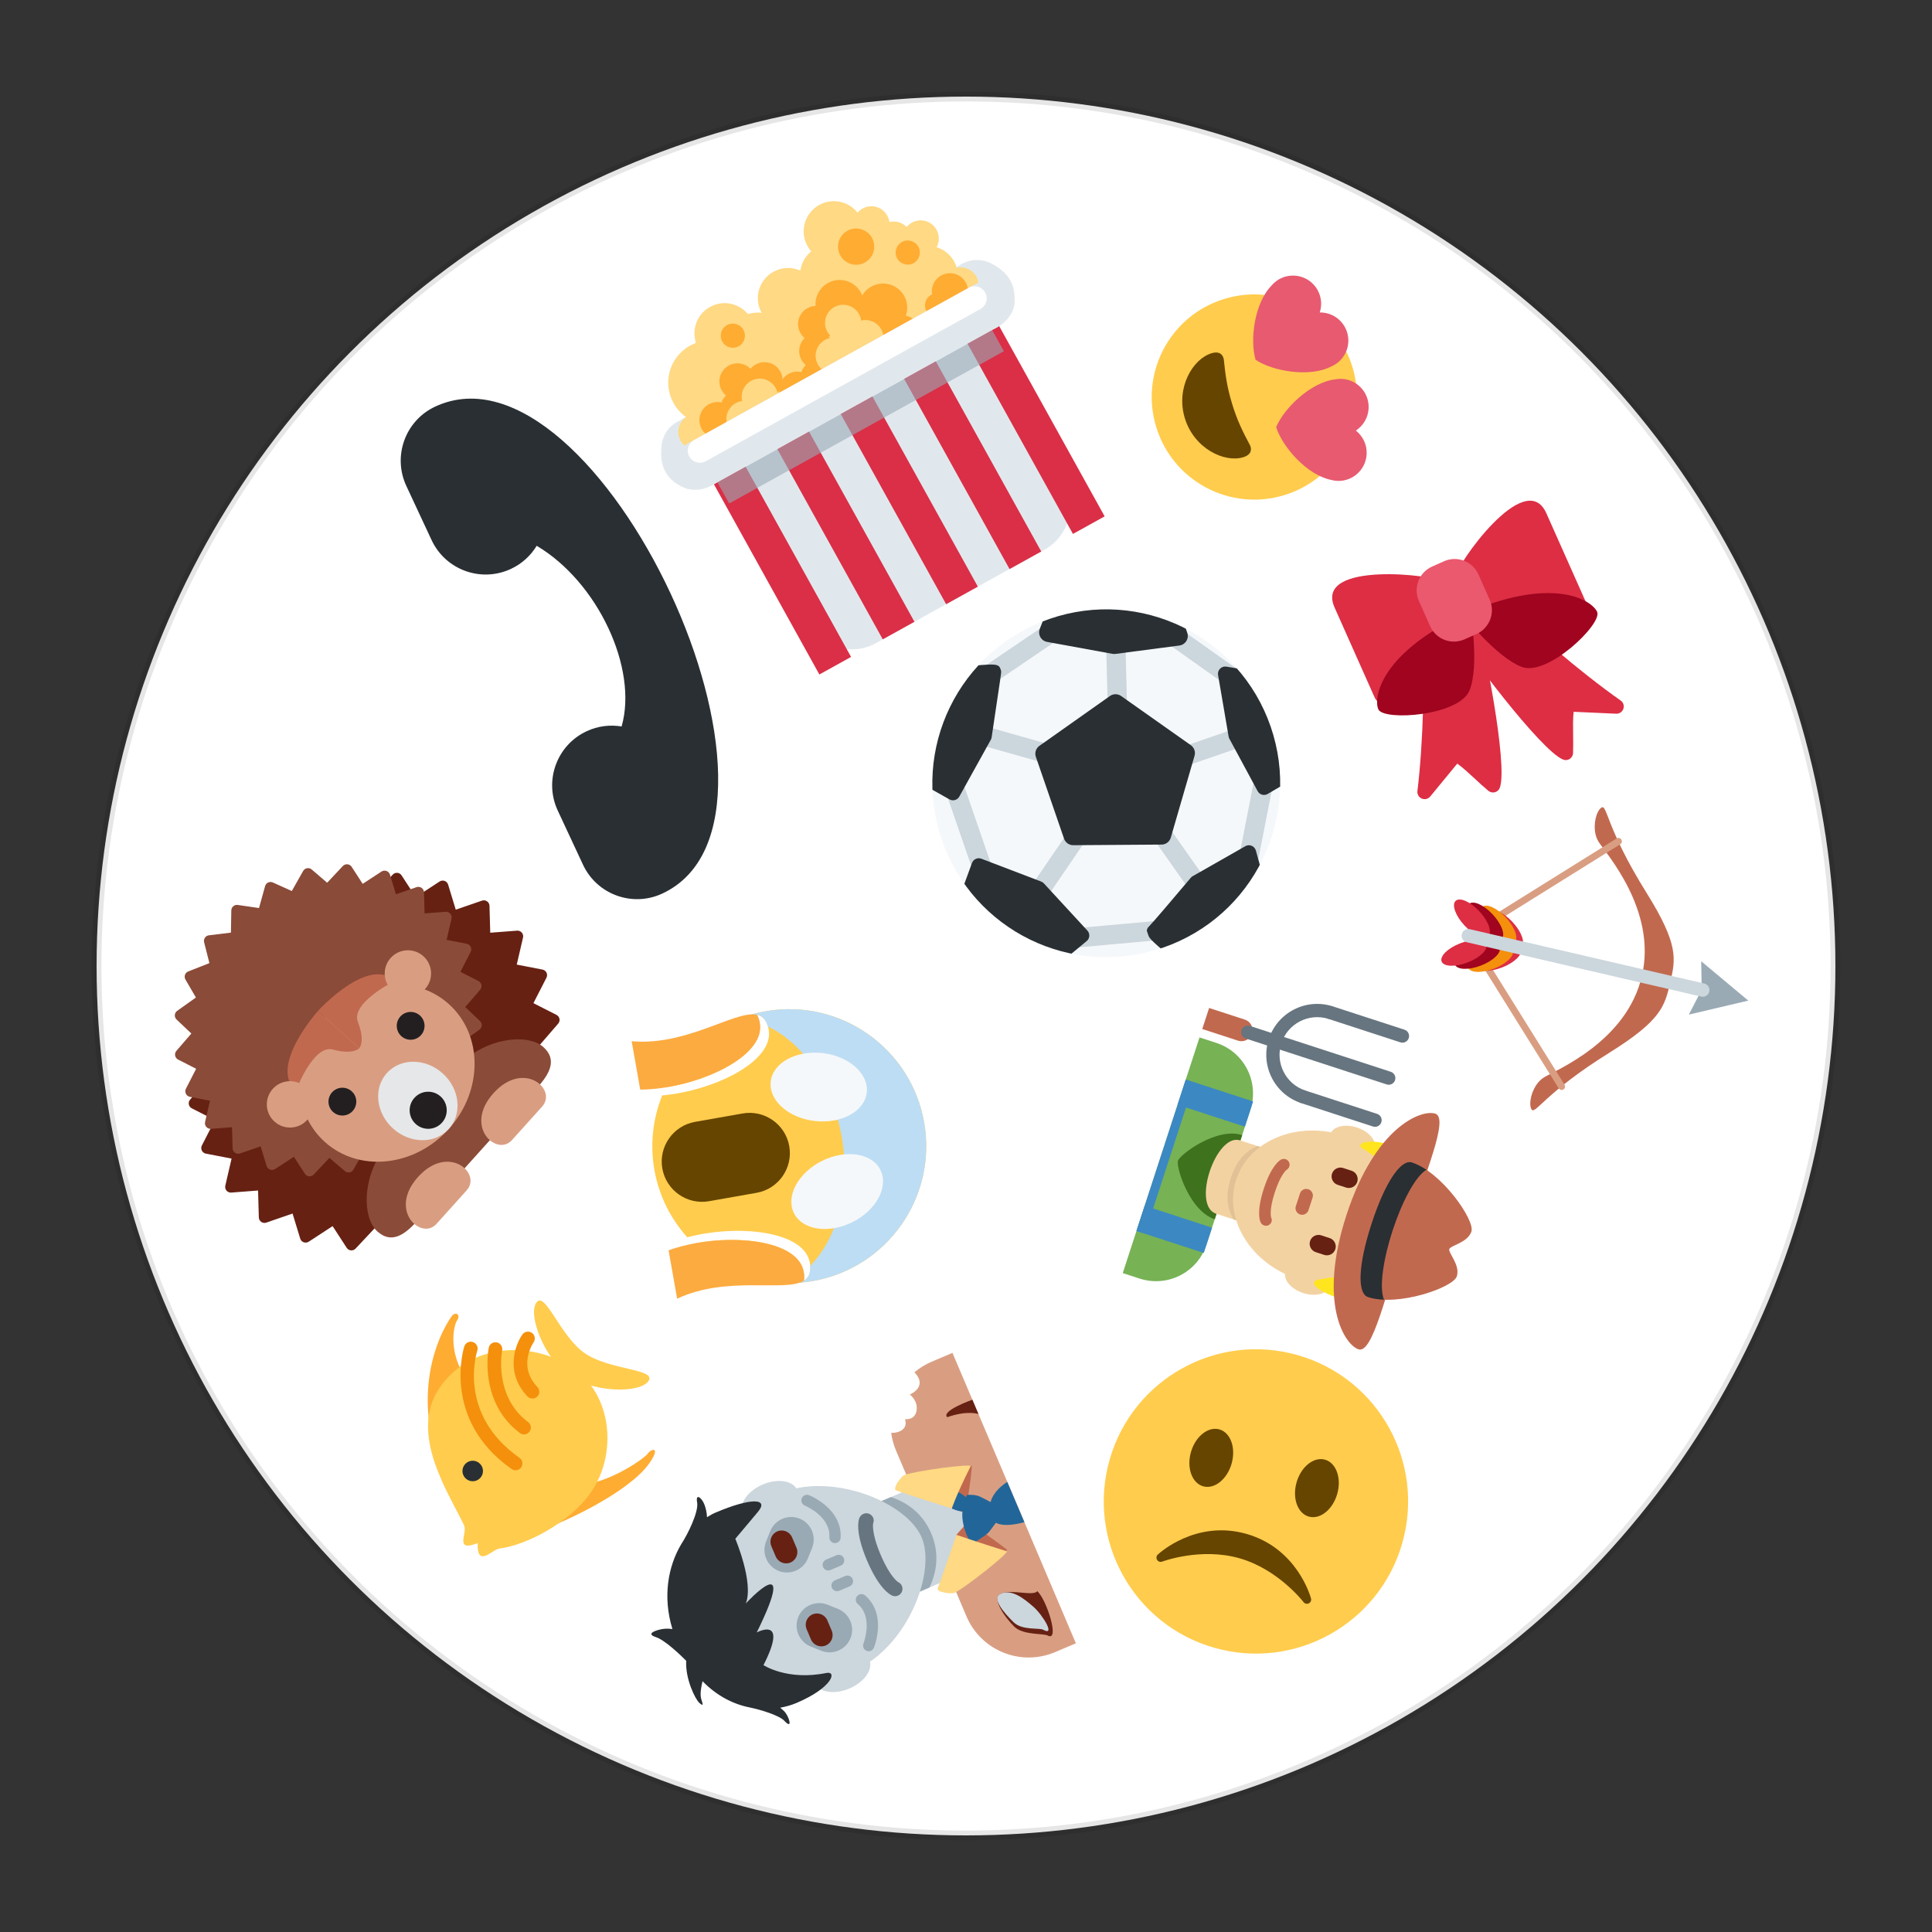 <?xml version="1.0" encoding="UTF-8" standalone="no"?>
<svg
   xmlns:dc="http://purl.org/dc/elements/1.1/"
   xmlns:cc="http://creativecommons.org/ns#"
   xmlns:rdf="http://www.w3.org/1999/02/22-rdf-syntax-ns#"
   xmlns:svg="http://www.w3.org/2000/svg"
   xmlns="http://www.w3.org/2000/svg"
   xmlns:sodipodi="http://sodipodi.sourceforge.net/DTD/sodipodi-0.dtd"
   xmlns:inkscape="http://www.inkscape.org/namespaces/inkscape"
   version="1.1"
   id="svg2"
   viewBox="0 0 200 200"
   height="200px"
   width="200px"
   inkscape:version="0.91 r13725"
   sodipodi:docname="15.svg">
  <rect x="0" y="0" width="200" height="200" fill="#333333" stroke="none"/>
  <sodipodi:namedview
     pagecolor="#ffffff"
     bordercolor="#666666"
     borderopacity="1"
     objecttolerance="10"
     gridtolerance="10"
     guidetolerance="10"
     inkscape:pageopacity="0"
     inkscape:pageshadow="2"
     inkscape:window-width="1920"
     inkscape:window-height="1060"
     id="namedview708"
     showgrid="false"
     inkscape:zoom="3.337544"
     inkscape:cx="134.74399"
     inkscape:cy="86.363438"
     inkscape:window-x="0"
     inkscape:window-y="0"
     inkscape:window-maximized="1"
     inkscape:current-layer="layer1" />
  
    
    
    <defs id="defs6">

        <clipPath
           id="clipPath28"
           clipPathUnits="userSpaceOnUse">
          <path
             id="path30"
             d="M 4,36 C 0,36 0,32 0,32 L 0,32 0,4 C 0,0 4,0 4,0 l 0,0 28,0 c 4,0 4,4 4,4 l 0,0 0,28 c 0,4 -4,4 -4,4 l 0,0 -28,0 z" />
        </clipPath>


        <clipPath clipPathUnits="userSpaceOnUse" id="clipPath16-rugby">
            <path d="M 0,38 38,38 38,0 0,0 0,38 Z" id="path18"/>
        </clipPath>
        <clipPath clipPathUnits="userSpaceOnUse" id="clipPath28-rugby">
            <path d="M 9.254,28.746 C 2.09,21.582 -0.927,9.561 3.929,3.929 l 0,0 C 9.561,-0.927 21.582,2.09 28.746,9.254 l 0,0 c 7.164,7.164 11.229,17.088 5.324,24.816 l 0,0 c -1.886,1.627 -4.489,2.371 -7.387,2.37 l 0,0 c -5.752,0 -12.665,-2.93 -17.429,-7.694" id="path30"/>
        </clipPath>

        <clipPath clipPathUnits="userSpaceOnUse" id="clipPath16-carrot">
            <path d="M 0,36 36,36 36,0 0,0 0,36 Z" id="path18"/>
        </clipPath>
        <clipPath clipPathUnits="userSpaceOnUse" id="clipPath32-carrot">
            <path d="M 11.815,23.013 C 4.2,15.397 -1.265,2.86 0.502,1.093 l 0,0 c 1.768,-1.768 14.305,3.698 21.92,11.313 l 0,0 c 7.616,7.615 7.562,11.53 4.243,14.85 l 0,0 c -1.328,1.328 -2.752,2.133 -4.47,2.133 l 0,0 c -2.575,0 -5.812,-1.809 -10.38,-6.376" id="path34"/>
        </clipPath>

        <clipPath clipPathUnits="userSpaceOnUse" id="clipPath32-hat">
            <path d="m 5,33.666 c 0,-0.034 0.018,-0.067 0.022,-0.101 l 0,0 C 5.008,33.455 5,33.335 5,33.2 l 0,0 L 6.802,9.616 C 3.299,8.705 1,7.424 1,6 L 1,6 C 1,3.238 9.611,1 19,1 l 0,0 c 9.389,0 18,2.238 18,5 l 0,0 c 0,1.424 -2.298,2.705 -5.801,3.616 l 0,0 L 33,33.184 c 0,0.135 -0.008,0.263 -0.021,0.373 l 0,0 C 32.982,33.591 33,33.632 33,33.666 l 0,0 c 0,1.805 -6.268,3.267 -14,3.267 l 0,0 c -7.732,0 -14,-1.462 -14,-3.267" id="path34"/>
        </clipPath>


        <clipPath clipPathUnits="userSpaceOnUse" id="clipPath48-soccer">
            <path d="M 1,19 C 1,9.059 9.059,1 19,1 l 0,0 c 9.941,0 18,8.059 18,18 l 0,0 c 0,9.941 -8.059,18 -18,18 l 0,0 C 9.059,37 1,28.941 1,19" id="path50"/>
        </clipPath>

        <clipPath clipPathUnits="userSpaceOnUse" id="clipPath28-baguette">
            <path d="M 24.052,31.33 5.126,12.406 C 1.342,8.62 1.288,4.133 2.856,2.564 l 0,0 C 4.424,0.997 8.912,1.049 12.697,4.835 l 0,0 18.925,18.924 c 3.784,3.785 3.837,8.273 2.269,9.841 l 0,0 c -0.605,0.606 -1.647,0.969 -2.915,0.969 l 0,0 c -2.014,0 -4.602,-0.917 -6.924,-3.239" id="path30"/>
        </clipPath>
    </defs>



  <g
     id="layer1">
    <circle
       style="opacity:1;fill:white;stroke:black;stroke-width:1;stroke-miterlimit:4;stroke-dasharray:none;stroke-opacity:0.1"
       id="path4039-0-9"
       cx="100px"
       cy="100px"
       r="90px" />
    <g
       transform="translate(102.0 61.0) rotate(71 15 15) scale(0.8)"
       id="g8">
      <g
         transform="matrix(1.25,0,0,-1.25,0,47.5)"
         id="g10">
        <g
           id="g12">
          <g
             clip-path="url(#clipPath16)"
             id="g14">
            <g
               transform="translate(37,19)"
               id="g20">
              <path
                 id="path22"
                 style="fill:#f5f8fa;fill-opacity:1;fill-rule:nonzero;stroke:none"
                 d="m 0,0 c 0,-9.941 -8.059,-18 -18,-18 -9.941,0 -18,8.059 -18,18 0,9.941 8.059,18 18,18 C -8.059,18 0,9.941 0,0" />
            </g>
            <g
               transform="translate(19,26)"
               id="g24">
              <path
                 id="path26"
                 style="fill:#ccd6dd;fill-opacity:1;fill-rule:nonzero;stroke:none"
                 d="m 0,0 c -0.552,0 -1,0.448 -1,1 l 0,7 C -1,8.552 -0.552,9 0,9 0.552,9 1,8.552 1,8 L 1,1 C 1,0.448 0.552,0 0,0" />
            </g>
            <g
               transform="translate(12.417,21.5)"
               id="g28">
              <path
                 id="path18"
                 style="fill:#ccd6dd;fill-opacity:1;fill-rule:nonzero;stroke:none"
                 d="M 0,0 C -0.1,0 -0.202,0.015 -0.302,0.047 L -8.343,2.588 C -8.87,2.755 -9.162,3.317 -8.996,3.843 -8.83,4.37 -8.265,4.662 -7.741,4.496 L 0.301,1.954 C 0.828,1.788 1.12,1.226 0.953,0.699 0.818,0.273 0.424,0 0,0" />
            </g>
            <g
               transform="translate(26.042,21.791)"
               id="g32">
              <path
                 id="path34"
                 style="fill:#ccd6dd;fill-opacity:1;fill-rule:nonzero;stroke:none"
                 d="m 0,0 c -0.434,0 -0.833,0.285 -0.96,0.722 -0.154,0.53 0.151,1.085 0.682,1.239 l 6.75,1.958 C 7.003,4.073 7.557,3.767 7.71,3.238 7.864,2.707 7.559,2.152 7.028,1.999 L 0.278,0.04 C 0.186,0.013 0.092,0 0,0" />
            </g>
            <g
               transform="translate(28.043,6.833)"
               id="g36">
              <path
                 id="path38"
                 style="fill:#ccd6dd;fill-opacity:1;fill-rule:nonzero;stroke:none"
                 d="m 0,0 c -0.306,0 -0.606,0.14 -0.803,0.403 l -5.459,7.333 c -0.33,0.443 -0.238,1.07 0.205,1.399 0.443,0.331 1.07,0.238 1.399,-0.205 L 0.801,1.597 C 1.131,1.154 1.039,0.527 0.596,0.198 0.417,0.064 0.207,0 0,0" />
            </g>
            <g
               transform="translate(9.749,6.916)"
               id="g40">
              <path
                 id="path42"
                 style="fill:#ccd6dd;fill-opacity:1;fill-rule:nonzero;stroke:none"
                 d="M 0,0 C -0.197,0 -0.396,0.058 -0.57,0.179 -1.023,0.494 -1.135,1.117 -0.82,1.57 L 4.305,8.945 C 4.62,9.399 5.243,9.512 5.697,9.196 6.15,8.881 6.262,8.258 5.947,7.805 L 0.822,0.43 C 0.628,0.149 0.316,0 0,0" />
            </g>
          </g>
        </g>
        <g
           id="g44">
          <g
             clip-path="url(#clipPath48-soccer)"
             id="g46">
            <g
               transform="translate(4.5,9.938)"
               id="g52">
              <path
                 id="path54"
                 style="fill:#ccd6dd;fill-opacity:1;fill-rule:nonzero;stroke:none"
                 d="m 0,0 c -0.44,0 -0.844,0.293 -0.965,0.738 l -2.187,8.063 c -0.145,0.532 0.17,1.082 0.703,1.227 0.535,0.14 1.083,-0.171 1.227,-0.704 L 0.966,1.262 C 1.11,0.729 0.795,0.18 0.262,0.035 0.175,0.011 0.086,0 0,0" />
            </g>
            <g
               transform="translate(23,3)"
               id="g56">
              <path
                 id="path58"
                 style="fill:#ccd6dd;fill-opacity:1;fill-rule:nonzero;stroke:none"
                 d="m 0,0 -9,0 c -0.552,0 -1,0.447 -1,1 0,0.553 0.448,1 1,1 L 0,2 C 0.553,2 1,1.553 1,1 1,0.447 0.553,0 0,0" />
            </g>
            <g
               transform="translate(33.126,9.875)"
               id="g60">
              <path
                 id="path62"
                 style="fill:#ccd6dd;fill-opacity:1;fill-rule:nonzero;stroke:none"
                 d="m 0,0 c -0.079,0 -0.16,0.009 -0.24,0.029 -0.536,0.132 -0.864,0.674 -0.732,1.21 l 2.125,8.625 c 0.133,0.536 0.679,0.862 1.21,0.732 0.536,-0.132 0.865,-0.674 0.732,-1.21 L 0.97,0.761 C 0.857,0.305 0.449,0 0,0" />
            </g>
            <g
               transform="translate(31.311,29.312)"
               id="g64">
              <path
                 id="path66"
                 style="fill:#ccd6dd;fill-opacity:1;fill-rule:nonzero;stroke:none"
                 d="m 0,0 c -0.17,0 -0.342,0.043 -0.5,0.134 l -7.563,4.375 c -0.477,0.277 -0.641,0.888 -0.364,1.367 0.276,0.478 0.886,0.643 1.366,0.365 L 0.502,1.866 C 0.979,1.589 1.144,0.978 0.866,0.499 0.682,0.179 0.346,0 0,0" />
            </g>
            <g
               transform="translate(6.501,29.312)"
               id="g68">
              <path
                 id="path70"
                 style="fill:#ccd6dd;fill-opacity:1;fill-rule:nonzero;stroke:none"
                 d="m 0,0 c -0.312,0 -0.618,0.145 -0.813,0.417 -0.322,0.449 -0.22,1.074 0.229,1.395 L 5.604,6.25 C 6.053,6.572 6.677,6.469 6.999,6.021 7.321,5.571 7.218,4.947 6.77,4.625 L 0.582,0.187 C 0.405,0.061 0.202,0 0,0" />
            </g>
            <g
               transform="translate(26.493,23.484)"
               id="g72">
              <path
                 id="path74"
                 style="fill:#292f33;fill-opacity:1;fill-rule:nonzero;stroke:none"
                 d="M 0,0 -7.208,5.083 C -7.556,5.328 -8.022,5.327 -8.37,5.077 l -7.167,-5.167 c -0.343,-0.247 -0.493,-0.684 -0.375,-1.091 l 2.5,-8.582 c 0.124,-0.427 0.516,-0.721 0.96,-0.721 l 8.959,0 c 0.43,0 0.81,0.275 0.948,0.681 l 2.917,8.667 C 0.513,-0.717 0.361,-0.255 0,0" />
            </g>
            <g
               transform="translate(7.774,31.632)"
               id="g76">
              <path
                 id="path78"
                 style="fill:#292f33;fill-opacity:1;fill-rule:nonzero;stroke:none"
                 d="m 0,0 c -0.19,0.233 -0.474,0.368 -0.774,0.368 l -3,0 c -0.217,0 -0.427,-0.071 -0.601,-0.201 l -4,-3 c -0.251,-0.188 -0.399,-0.484 -0.399,-0.799 l 0,-7.584 c 0,-0.292 0.128,-0.57 0.35,-0.76 l 2.291,-1.958 c 0.183,-0.156 0.414,-0.24 0.65,-0.24 0.058,0 0.117,0.005 0.175,0.015 0.294,0.052 0.55,0.234 0.697,0.494 l 3.375,6 c 0.05,0.091 0.087,0.189 0.108,0.291 l 1.334,6.542 C 0.266,-0.538 0.19,-0.232 0,0" />
            </g>
            <g
               transform="translate(24.735,38.148)"
               id="g80">
              <path
                 id="path82"
                 style="fill:#292f33;fill-opacity:1;fill-rule:nonzero;stroke:none"
                 d="m 0,0 c -0.077,0.378 -0.437,0.634 -0.811,0.598 l -10.292,-1.042 c -0.293,-0.03 -0.52,-0.174 -0.614,-0.453 -0.08,-0.174 -0.858,-1.6 -1.384,-2.557 -0.117,-0.213 -0.124,-0.471 -0.017,-0.69 0.106,-0.219 0.313,-0.372 0.553,-0.412 l 6.375,-1.041 c 0.04,-0.007 0.081,-0.01 0.121,-0.01 0.041,0 0.082,0.003 0.122,0.01 l 6.084,1 c 0.2,0.033 0.38,0.146 0.495,0.314 0.116,0.168 0.158,0.375 0.118,0.575 L 0,0 Z" />
            </g>
            <g
               transform="translate(38.697,20.359)"
               id="g84">
              <path
                 id="path86"
                 style="fill:#292f33;fill-opacity:1;fill-rule:nonzero;stroke:none"
                 d="m 0,0 -4.083,10.333 c -0.106,0.271 -0.36,0.457 -0.65,0.475 l -3.334,0.209 c -0.229,0.013 -0.455,-0.076 -0.61,-0.249 -0.152,-0.173 -0.218,-0.402 -0.175,-0.63 L -7.685,3.94 c 0.017,-0.086 0.048,-0.148 0.093,-0.224 1.492,-2.504 3.153,-5.301 3.381,-5.781 0.024,-0.084 0.063,-0.08 0.114,-0.151 0.141,-0.196 0.372,-0.143 0.613,-0.143 l 0.006,0 c 0.249,0 0.375,-0.155 3.181,1.619 C 0.008,-0.547 0.133,-0.335 0,0" />
            </g>
            <g
               transform="translate(15.349,4.168)"
               id="g88">
              <path
                 id="path90"
                 style="fill:#292f33;fill-opacity:1;fill-rule:nonzero;stroke:none"
                 d="m 0,0 -4.5,5 c -0.06,0.066 -0.131,0.122 -0.211,0.163 -5.885,3.069 -5.994,3.106 -6.066,3.13 -0.077,0.025 -0.16,0.039 -0.241,0.039 -0.677,0 -0.75,-0.092 -1.645,-3.956 -0.012,-0.05 -0.019,-0.102 -0.02,-0.154 l -0.083,-4.125 c -0.005,-0.273 0.138,-0.527 0.374,-0.663 l 7.333,-4.25 c 0.118,-0.069 0.247,-0.102 0.376,-0.102 0.18,0 0.358,0.064 0.498,0.189 l 4.125,3.667 C 0.09,-0.93 0.18,-0.743 0.191,-0.544 0.202,-0.345 0.133,-0.148 0,0" />
            </g>
            <g
               transform="translate(34.994,8.556)"
               id="g92">
              <path
                 id="path94"
                 style="fill:#292f33;fill-opacity:1;fill-rule:nonzero;stroke:none"
                 d="M 0,0 -1.209,3.209 C -1.282,3.401 -1.431,3.556 -1.62,3.636 -1.81,3.716 -2.025,3.714 -2.212,3.631 L -8.295,0.964 C -8.401,0.918 -8.495,0.848 -8.569,0.759 l -4.25,-5.083 c -0.129,-0.155 -0.191,-0.353 -0.172,-0.552 0.019,-0.2 0.117,-0.384 0.272,-0.51 4.791,-3.92 4.892,-3.92 5.225,-3.92 0.279,0 0.384,0 6.484,3.867 0.183,0.116 0.307,0.304 0.34,0.518 L 0.039,-0.38 C 0.059,-0.252 0.045,-0.121 0,0" />
            </g>
          </g>
        </g>
      </g>
    </g>
    <g
       transform="matrix(-0.365,-0.859,0.859,-0.365,74.544,190.833)"
       id="g50">
      <g
         transform="matrix(1.25,0,0,-1.25,0,45)"
         id="g53">
        <g
           id="g55">
          <g
             clip-path="url(#clipPath16)"
             id="g57">
            <g
               transform="translate(30.08,4.931)"
               id="g59">
              <path
                 id="path61"
                 style="fill:#d99e82;fill-opacity:1;fill-rule:nonzero;stroke:none"
                 d="M 0,0 C 0,0 -0.77,-0.477 -1.539,0 -2.309,0.477 -1.85,1.246 -1.85,1.246 -2.717,1.321 -2.807,2.124 -2.492,2.85 -2.999,2.989 -3.53,3.069 -4.08,3.069 l -16,0 c -3.314,0 -6,-2.686 -6,-6 l 0,-2 28,0 0,2 c 0,0.621 -0.094,1.219 -0.269,1.782 C -0.033,-1.791 0,0 0,0"
                 inkscape:connector-curvature="0" />
            </g>
            <g
               transform="translate(13.64,7.899)"
               id="g63">
              <path
                 id="path65"
                 style="fill:#ccd6dd;fill-opacity:1;fill-rule:nonzero;stroke:none"
                 d="m 0,0 c 1.744,-1.267 2.849,-3.728 4.36,-3.728 1.512,0 2.616,2.462 4.36,3.728 l 0,3.811 L 0,3.811 0,0 Z"
                 inkscape:connector-curvature="0" />
            </g>
            <g
               transform="translate(13.632,10.027)"
               id="g67">
              <path
                 id="path69"
                 style="fill:#99aab5;fill-opacity:1;fill-rule:nonzero;stroke:none"
                 d="m 0,0 c 1.216,-1.374 2.724,-2.027 4.364,-2.027 1.639,0 3.147,0.654 4.364,2.027 l 0,3.491 L 0,3.491 0,0 Z"
                 inkscape:connector-curvature="0" />
            </g>
            <g
               transform="translate(11.444,20.065)"
               id="g71">
              <path
                 id="path73"
                 style="fill:#ccd6dd;fill-opacity:1;fill-rule:nonzero;stroke:none"
                 d="m 0,0 c 0,-1.448 -0.734,-2.622 -1.639,-2.622 -0.905,0 -1.639,1.174 -1.639,2.622 0,1.448 0.734,2.623 1.639,2.623 C -0.734,2.623 0,1.448 0,0"
                 inkscape:connector-curvature="0" />
            </g>
            <g
               transform="translate(27.833,20.065)"
               id="g75">
              <path
                 id="path77"
                 style="fill:#ccd6dd;fill-opacity:1;fill-rule:nonzero;stroke:none"
                 d="m 0,0 c 0,-1.448 -0.734,-2.622 -1.639,-2.622 -0.905,0 -1.639,1.174 -1.639,2.622 0,1.448 0.734,2.623 1.639,2.623 C -0.734,2.623 0,1.448 0,0"
                 inkscape:connector-curvature="0" />
            </g>
            <g
               transform="translate(9.478,19.04)"
               id="g79">
              <path
                 id="path81"
                 style="fill:#ccd6dd;fill-opacity:1;fill-rule:nonzero;stroke:none"
                 d="m 0,0 c 0,5.589 3.816,10.121 8.522,10.121 4.707,0 8.523,-4.532 8.523,-10.121 0,-5.04 -5.116,-10.12 -8.523,-10.12 C 5.116,-10.12 0,-5.04 0,0"
                 inkscape:connector-curvature="0" />
            </g>
            <g
               transform="translate(12.232,18.232)"
               id="g83">
              <path
                 id="path46"
                 style="fill:#99aab5;fill-opacity:1;fill-rule:nonzero;stroke:none"
                 d="m 0,0 0,0 c -0.778,0.778 -0.778,2.051 0,2.828 l 0.707,0.708 c 0.778,0.777 2.051,0.777 2.829,0 l 0,0 c 0.777,-0.778 0.777,-2.051 0,-2.829 L 2.828,0 C 2.051,-0.778 0.778,-0.778 0,0"
                 inkscape:connector-curvature="0" />
            </g>
            <g
               transform="translate(20.232,21.768)"
               id="g48">
              <path
                 id="path50"
                 style="fill:#99aab5;fill-opacity:1;fill-rule:nonzero;stroke:none"
                 d="m 0,0 0,0 c 0.778,0.778 2.051,0.778 2.828,0 l 0.708,-0.707 c 0.777,-0.778 0.777,-2.051 0,-2.829 l 0,0 c -0.778,-0.777 -2.051,-0.777 -2.829,0 L 0,-2.828 C -0.778,-2.051 -0.778,-0.778 0,0"
                 inkscape:connector-curvature="0" />
            </g>
            <g
               transform="translate(18,14.184)"
               id="g89">
              <path
                 id="path91"
                 style="fill:#66757f;fill-opacity:1;fill-rule:nonzero;stroke:none"
                 d="m 0,0 c -2.754,0 -3.6,-0.706 -3.741,-0.848 -0.256,-0.256 -0.256,-0.671 0,-0.927 0.248,-0.248 0.645,-0.255 0.902,-0.023 0.052,0.038 0.721,0.487 2.839,0.487 2.2,0 2.836,-0.485 2.842,-0.49 0.256,-0.255 0.657,-0.243 0.913,0.014 0.256,0.256 0.242,0.683 -0.014,0.939 C 3.6,-0.706 2.754,0 0,0"
                 inkscape:connector-curvature="0" />
            </g>
            <g
               transform="translate(28.646,26.042)"
               id="g93">
              <path
                 id="path95"
                 style="fill:#292f33;fill-opacity:1;fill-rule:nonzero;stroke:none"
                 d="m 0,0 c -0.833,0.187 -2.305,1.908 -2.843,2.727 -0.006,0.009 -0.012,0.013 -0.018,0.022 -1.354,1.85 -3.644,3.349 -6.622,3.664 0.159,0.261 0.273,0.531 0.337,0.774 0.122,0.46 0.271,1.653 -0.417,0.861 -0.575,-0.662 -2.405,-1.427 -2.99,-1.661 -1.426,0.707 -3.45,0.603 -3.905,0.384 -0.563,-0.271 -0.039,-0.232 0.312,-0.292 0.436,-0.075 0.908,-0.386 1.359,-0.717 -1.71,-0.664 -2.961,-1.73 -3.788,-2.954 -0.002,-0.002 -0.003,-0.003 -0.005,-0.005 -0.61,-0.885 -1.695,-2.137 -2.274,-2.345 -1.125,-0.403 0.243,-0.562 0.812,-0.308 0.129,0.057 0.261,0.116 0.395,0.183 -0.114,-0.504 -0.177,-1.006 -0.177,-1.496 0,-3.473 1.216,-4.436 1.412,-3.473 0.706,3.473 2.824,4.863 2.824,4.863 3.213,-3.831 2.9,-0.581 2.9,-0.581 5.646,-6.542 2.748,-0.114 2.748,-0.114 1.412,-1.389 5.648,-1.389 5.648,-1.389 0,0 0.706,-1.389 1.412,-2.779 0.706,-1.389 1.412,0 1.412,3.473 0,0.285 -0.032,0.576 -0.079,0.867 0.425,-0.157 0.812,-0.215 1.13,-0.225 C 0.25,-0.542 0.833,-0.187 0,0"
                 inkscape:connector-curvature="0" />
            </g>
            <g
               transform="translate(15.5,20.5)"
               id="g97">
              <path
                 id="path99"
                 style="fill:#662113;fill-opacity:1;fill-rule:nonzero;stroke:none"
                 d="m 0,0 0,0 c 0,-0.55 -0.45,-1 -1,-1 l -1,0 c -0.55,0 -1,0.45 -1,1 l 0,0 c 0,0.55 0.45,1 1,1 l 1,0 C -0.45,1 0,0.55 0,0"
                 inkscape:connector-curvature="0" />
            </g>
            <g
               transform="translate(23.5,20.5)"
               id="g101">
              <path
                 id="path103"
                 style="fill:#662113;fill-opacity:1;fill-rule:nonzero;stroke:none"
                 d="m 0,0 0,0 c 0,-0.55 -0.45,-1 -1,-1 l -1,0 c -0.55,0 -1,0.45 -1,1 l 0,0 c 0,0.55 0.45,1 1,1 l 1,0 C -0.45,1 0,0.55 0,0"
                 inkscape:connector-curvature="0" />
            </g>
            <g
               transform="translate(18.038,4.766)"
               id="g105">
              <path
                 id="path107"
                 style="fill:#c1694f;fill-opacity:1;fill-rule:nonzero;stroke:none"
                 d="M 0,0 C 0,0 3.344,-2.137 4.056,-2.422 4.212,-2.484 3.69,1.234 3.69,1.234 l -2.416,-0.547 -1.316,-1.531 -0.995,2.078 -2.727,0 c 0,0 -0.524,-3.781 -0.232,-3.625 C -3.358,-2.048 0,0 0,0"
                 inkscape:connector-curvature="0" />
            </g>
            <g
               transform="translate(19.312,5.453)"
               id="g109">
              <path
                 id="path111"
                 style="fill:#226699;fill-opacity:1;fill-rule:nonzero;stroke:none"
                 d="m 0,0 c -0.027,-0.054 -0.362,-0.277 -0.606,-0.765 -0.24,0.125 -0.512,0.237 -0.816,0.312 -1.335,0.329 -2.177,0.039 -2.177,0.039 0,0 0.213,-1.491 0.396,-1.82 0.156,-0.282 0.513,-0.876 0.513,-0.876 0,0 -0.664,-0.343 -0.946,-2.343 l 2.324,0 0.02,0 1.542,0 c -0.281,1.594 -1.078,2.062 -1.078,2.062 0,0 0.828,0.629 1.015,0.891 0.313,0.437 0.393,0.808 0.393,0.808 0,0 -0.051,0.062 -0.145,0.158 0.21,0.091 0.432,0.222 0.659,0.425 C 2.141,-0.172 0,0 0,0"
                 inkscape:connector-curvature="0" />
            </g>
            <g
               transform="translate(13.292,9.375)"
               id="g113">
              <path
                 id="path115"
                 style="fill:#ffd983;fill-opacity:1;fill-rule:nonzero;stroke:none"
                 d="m 0,0 c 0.566,-0.566 3.709,-3.383 3.709,-3.383 0,0 -1.126,-1.242 -3.084,-3.534 -0.197,-0.23 -1.542,4.625 -1.583,5.709 C -0.97,-0.905 -0.271,0.271 0,0"
                 inkscape:connector-curvature="0" />
            </g>
            <g
               transform="translate(22.73,9.375)"
               id="g117">
              <path
                 id="path119"
                 style="fill:#ffd983;fill-opacity:1;fill-rule:nonzero;stroke:none"
                 d="m 0,0 c -0.566,-0.566 -3.418,-3.922 -3.418,-3.922 0,0 0.835,-0.703 2.793,-2.995 0.197,-0.23 1.542,4.625 1.583,5.709 C 0.97,-0.905 0.271,0.271 0,0"
                 inkscape:connector-curvature="0" />
            </g>
            <g
               transform="translate(26.928,2.659)"
               id="g121">
              <path
                 id="path123"
                 style="fill:#662113;fill-opacity:1;fill-rule:nonzero;stroke:none"
                 d="m 0,0 c -0.126,-1.929 -0.83,-2.659 -0.83,-2.659 l 1.385,0 c 0,0 0.189,2.975 -0.555,2.659"
                 inkscape:connector-curvature="0" />
            </g>
            <g
               transform="translate(17,16)"
               id="g125">
              <path
                 id="path127"
                 style="fill:#99aab5;fill-opacity:1;fill-rule:nonzero;stroke:none"
                 d="m 0,0 0,0 c -0.275,0 -0.5,0.225 -0.5,0.5 l 0,1 C -0.5,1.775 -0.275,2 0,2 0.275,2 0.5,1.775 0.5,1.5 l 0,-1 C 0.5,0.225 0.275,0 0,0"
                 inkscape:connector-curvature="0" />
            </g>
            <g
               transform="translate(19,16)"
               id="g129">
              <path
                 id="path131"
                 style="fill:#99aab5;fill-opacity:1;fill-rule:nonzero;stroke:none"
                 d="m 0,0 0,0 c -0.275,0 -0.5,0.225 -0.5,0.5 l 0,1 C -0.5,1.775 -0.275,2 0,2 0.275,2 0.5,1.775 0.5,1.5 l 0,-1 C 0.5,0.225 0.275,0 0,0"
                 inkscape:connector-curvature="0" />
            </g>
            <g
               transform="translate(13.811,15.216)"
               id="g96">
              <path
                 id="path98"
                 style="fill:#9aaab4;fill-opacity:1;fill-rule:nonzero;stroke:none"
                 d="m 0,0 c -1.71,0 -3.092,1.357 -3.165,1.431 -0.194,0.195 -0.194,0.51 0,0.706 0.195,0.195 0.512,0.195 0.707,0.002 C -2.44,2.121 -0.685,0.404 0.965,1.231 1.212,1.356 1.513,1.254 1.636,1.008 1.76,0.761 1.66,0.461 1.413,0.337 0.931,0.096 0.454,0 0,0"
                 inkscape:connector-curvature="0" />
            </g>
            <g
               transform="translate(22.189,15.216)"
               id="g100">
              <path
                 id="path102"
                 style="fill:#9aaab4;fill-opacity:1;fill-rule:nonzero;stroke:none"
                 d="m 0,0 c -0.454,0 -0.932,0.096 -1.413,0.337 -0.247,0.124 -0.347,0.424 -0.224,0.671 0.125,0.246 0.424,0.346 0.671,0.223 1.657,-0.829 3.406,0.89 3.423,0.907 0.195,0.195 0.512,0.195 0.707,0 0.195,-0.196 0.195,-0.512 0,-0.707 C 3.092,1.357 1.709,0 0,0"
                 inkscape:connector-curvature="0" />
            </g>
            <g
               transform="translate(5.617,2.038)"
               id="g104">
              <path
                 id="path106"
                 style="fill:#662113;fill-opacity:1;fill-rule:nonzero;stroke:none"
                 d="M 0,0 C 0.319,0.251 0.872,1.996 1.869,2.411 2.866,2.826 5.076,3.368 5.042,2.321 5.009,1.274 3.702,-0.164 3.974,-0.697 2.994,-1.172 -1.013,-0.796 0,0"
                 inkscape:connector-curvature="0" />
            </g>
            <g
               transform="translate(6.239,2.198)"
               id="g108">
              <path
                 id="path110"
                 style="fill:#ccd6dd;fill-opacity:1;fill-rule:nonzero;stroke:none"
                 d="M 0,0 C 0.319,0.251 0.651,1.746 1.648,2.16 2.645,2.575 4.454,3.208 4.42,2.16 4.387,1.113 3.191,0.476 2.21,0 1.23,-0.476 -1.013,-0.796 0,0"
                 inkscape:connector-curvature="0" />
            </g>
          </g>
        </g>
      </g>
    </g>
    <g
       transform="matrix(0.625,-0.694,0.694,0.625,6.224,108.9)"
       id="g141">
      <g
         transform="matrix(1.25,0,0,-1.25,0,45)"
         id="g143">
        <g
           id="g145">
          <g
             clip-path="url(#clipPath16)"
             id="g147">
            <g
               transform="translate(28.689,15.688)"
               id="g149">
              <path
                 id="path151"
                 style="fill:#6d6e71;fill-opacity:1;fill-rule:nonzero;stroke:none"
                 d="m 0,0 c 0,-5.904 -4.784,-10.688 -10.689,-10.688 -5.902,0 -10.688,4.784 -10.688,10.688 0,5.903 4.786,10.689 10.688,10.689 C -4.784,10.689 0,5.903 0,0"
                 inkscape:connector-curvature="0" />
            </g>
            <g
               transform="translate(26,2.5)"
               id="g153">
              <path
                 id="path155"
                 style="fill:#662113;fill-opacity:1;fill-rule:nonzero;stroke:none"
                 d="m 0,0 -16,0 c -1.665,0 -2.479,1.339 -2.763,2.31 l -2.664,0.055 c -0.153,0.003 -0.297,0.077 -0.389,0.2 -0.092,0.123 -0.123,0.282 -0.083,0.43 l 0.594,2.216 -2.446,0.651 c -0.152,0.041 -0.276,0.151 -0.335,0.296 -0.06,0.146 -0.046,0.311 0.035,0.446 l 1.198,1.993 -2.155,1.192 c -0.139,0.077 -0.234,0.216 -0.254,0.374 -0.02,0.157 0.036,0.316 0.151,0.426 l 1.729,1.647 -1.729,1.646 c -0.115,0.11 -0.171,0.267 -0.151,0.426 0.02,0.158 0.115,0.297 0.254,0.374 l 2.156,1.194 -1.2,1.994 c -0.08,0.134 -0.094,0.299 -0.034,0.445 0.059,0.146 0.183,0.255 0.335,0.296 l 2.446,0.65 -0.594,2.218 c -0.04,0.148 -0.009,0.307 0.083,0.43 0.092,0.123 0.236,0.196 0.39,0.199 l 2.574,0.054 0.058,2.302 c 0.004,0.149 0.074,0.289 0.192,0.381 0.118,0.092 0.271,0.127 0.416,0.094 l 2.521,-0.56 0.718,2.234 c 0.044,0.138 0.147,0.251 0.282,0.308 0.135,0.056 0.287,0.051 0.417,-0.014 l 2.284,-1.138 1.341,2.009 c 0.08,0.119 0.208,0.199 0.35,0.218 0.144,0.018 0.286,-0.025 0.394,-0.119 L -8,26.242 l 1.88,1.635 c 0.109,0.095 0.251,0.137 0.394,0.119 0.143,-0.019 0.27,-0.099 0.35,-0.219 l 1.34,-2.008 2.286,1.138 c 0.13,0.066 0.283,0.07 0.417,0.014 0.135,-0.057 0.237,-0.17 0.282,-0.308 l 0.716,-2.234 2.522,0.56 c 0.146,0.033 0.297,-0.002 0.416,-0.094 0.118,-0.092 0.188,-0.232 0.192,-0.381 L 2.853,22.162 5.427,22.108 C 5.58,22.105 5.724,22.031 5.815,21.909 5.908,21.786 5.939,21.627 5.898,21.479 L 5.304,19.261 7.753,18.611 C 7.905,18.57 8.029,18.461 8.089,18.315 8.148,18.169 8.135,18.004 8.054,17.87 L 6.853,15.876 9.008,14.682 C 9.148,14.605 9.241,14.466 9.262,14.308 9.282,14.149 9.226,13.991 9.11,13.882 L 7.381,12.236 9.11,10.589 C 9.226,10.479 9.282,10.32 9.262,10.163 9.241,10.005 9.148,9.866 9.008,9.789 L 6.854,8.597 8.054,6.604 C 8.135,6.469 8.148,6.304 8.089,6.158 8.029,6.013 7.905,5.903 7.754,5.862 L 5.304,5.211 5.898,2.995 C 5.939,2.847 5.908,2.689 5.816,2.565 5.724,2.442 5.58,2.368 5.427,2.365 L 2.764,2.31 C 2.48,1.339 1.665,0 0,0"
                 inkscape:connector-curvature="0" />
            </g>
            <g
               transform="translate(16.188,7.176)"
               id="g157">
              <path
                 id="path159"
                 style="fill:#8a4b38;fill-opacity:1;fill-rule:nonzero;stroke:none"
                 d="m 0,0 c -0.022,0 -0.044,0.001 -0.066,0.004 -0.142,0.019 -0.27,0.099 -0.35,0.219 l -1.058,1.585 -1.804,-0.9 C -3.41,0.844 -3.561,0.838 -3.696,0.895 -3.83,0.951 -3.933,1.064 -3.978,1.203 L -4.542,2.96 -6.532,2.518 C -6.68,2.486 -6.831,2.521 -6.948,2.612 -7.066,2.704 -7.136,2.844 -7.14,2.993 L -7.185,4.797 -9.214,4.84 c -0.154,0.003 -0.297,0.077 -0.39,0.2 -0.092,0.122 -0.123,0.281 -0.083,0.43 l 0.465,1.732 -1.922,0.512 c -0.152,0.041 -0.276,0.15 -0.335,0.296 -0.059,0.145 -0.046,0.31 0.035,0.445 l 0.937,1.557 -1.689,0.934 c -0.139,0.077 -0.234,0.216 -0.254,0.373 -0.02,0.158 0.035,0.316 0.151,0.426 l 1.352,1.289 -1.352,1.287 c -0.115,0.11 -0.171,0.268 -0.151,0.426 0.02,0.158 0.115,0.296 0.254,0.374 l 1.689,0.935 -0.937,1.557 c -0.081,0.135 -0.094,0.3 -0.035,0.446 0.059,0.146 0.183,0.255 0.335,0.296 l 1.922,0.51 -0.465,1.735 c -0.04,0.148 -0.009,0.306 0.083,0.429 0.093,0.123 0.236,0.197 0.39,0.2 l 2.029,0.042 0.045,1.805 c 0.004,0.149 0.074,0.289 0.192,0.381 0.117,0.092 0.27,0.127 0.416,0.094 l 1.99,-0.442 0.564,1.756 c 0.045,0.139 0.148,0.252 0.282,0.308 0.136,0.056 0.287,0.052 0.418,-0.013 l 1.804,-0.9 1.058,1.584 c 0.08,0.119 0.208,0.199 0.35,0.218 0.144,0.021 0.286,-0.024 0.394,-0.119 l 1.484,-1.291 1.484,1.291 c 0.11,0.096 0.253,0.138 0.395,0.119 0.142,-0.019 0.269,-0.099 0.349,-0.218 l 1.057,-1.584 1.807,0.9 c 0.13,0.065 0.283,0.069 0.417,0.013 0.135,-0.057 0.237,-0.169 0.282,-0.308 l 0.562,-1.756 1.992,0.442 c 0.145,0.033 0.299,-0.002 0.416,-0.094 0.118,-0.092 0.188,-0.232 0.192,-0.382 l 0.045,-1.804 2.028,-0.042 c 0.154,-0.003 0.297,-0.077 0.389,-0.2 0.093,-0.123 0.123,-0.281 0.083,-0.43 l -0.465,-1.734 1.924,-0.51 c 0.152,-0.041 0.276,-0.15 0.336,-0.296 0.059,-0.146 0.046,-0.311 -0.035,-0.446 l -0.939,-1.558 1.689,-0.934 c 0.14,-0.078 0.233,-0.216 0.254,-0.374 0.02,-0.158 -0.036,-0.316 -0.152,-0.426 l -1.352,-1.287 1.352,-1.289 c 0.116,-0.11 0.172,-0.267 0.152,-0.426 -0.021,-0.157 -0.116,-0.296 -0.254,-0.373 L 14.132,10.012 15.07,8.455 C 15.151,8.32 15.164,8.155 15.105,8.01 15.045,7.864 14.921,7.755 14.77,7.714 L 12.845,7.202 13.31,5.47 C 13.35,5.321 13.32,5.163 13.228,5.04 13.135,4.917 12.992,4.843 12.838,4.84 L 10.81,4.797 10.765,2.993 C 10.761,2.844 10.691,2.704 10.573,2.612 10.456,2.521 10.302,2.486 10.157,2.518 L 8.165,2.96 7.603,1.203 C 7.558,1.064 7.456,0.951 7.321,0.895 7.187,0.837 7.037,0.842 6.904,0.908 L 5.098,1.808 4.04,0.223 C 3.96,0.103 3.833,0.023 3.691,0.004 3.549,-0.014 3.405,0.028 3.296,0.123 L 1.812,1.417 0.329,0.123 C 0.237,0.043 0.12,0 0,0"
                 inkscape:connector-curvature="0" />
            </g>
            <g
               transform="translate(13.5,8.948)"
               id="g161">
              <path
                 id="path163"
                 style="fill:#8a4b38;fill-opacity:1;fill-rule:nonzero;stroke:none"
                 d="m 0,0 9,0 c 3.521,0 6.5,-2.575 6.5,-4.5 0,-1.65 -1.35,-2 -3,-2 l -16,0 c -1.65,0 -3,0.35 -3,2 0,1.925 2.99,4.5 6.5,4.5"
                 inkscape:connector-curvature="0" />
            </g>
            <g
               transform="translate(26.222,13.221)"
               id="g165">
              <path
                 id="path167"
                 style="fill:#d99e82;fill-opacity:1;fill-rule:nonzero;stroke:none"
                 d="m 0,0 c 0,-4.088 -3.68,-7.398 -8.222,-7.398 -4.541,0 -8.221,3.31 -8.221,7.398 0,4.087 3.68,7.4 8.221,7.4 C -3.68,7.4 0,4.087 0,0"
                 inkscape:connector-curvature="0" />
            </g>
            <g
               transform="translate(21.289,9.521)"
               id="g169">
              <path
                 id="path171"
                 style="fill:#e6e7e8;fill-opacity:1;fill-rule:nonzero;stroke:none"
                 d="m 0,0 c 0,-2.043 -1.473,-3.699 -3.289,-3.699 -1.817,0 -3.289,1.656 -3.289,3.699 0,2.043 1.472,3.699 3.289,3.699 C -1.473,3.699 0,2.043 0,0"
                 inkscape:connector-curvature="0" />
            </g>
            <g
               transform="translate(19.645,8.289)"
               id="g173">
              <path
                 id="path175"
                 style="fill:#231f20;fill-opacity:1;fill-rule:nonzero;stroke:none"
                 d="m 0,0 c 0,-0.908 -0.736,-1.645 -1.645,-1.645 -0.908,0 -1.644,0.737 -1.644,1.645 0,0.908 0.736,1.643 1.644,1.643 C -0.736,1.643 0,0.908 0,0"
                 inkscape:connector-curvature="0" />
            </g>
            <g
               transform="translate(14.711,14.455)"
               id="g177">
              <path
                 id="path179"
                 style="fill:#231f20;fill-opacity:1;fill-rule:nonzero;stroke:none"
                 d="m 0,0 c 0,-0.682 -0.552,-1.234 -1.233,-1.234 -0.681,0 -1.234,0.552 -1.234,1.234 0,0.68 0.553,1.232 1.234,1.232 C -0.552,1.232 0,0.68 0,0"
                 inkscape:connector-curvature="0" />
            </g>
            <g
               transform="translate(23.755,14.455)"
               id="g181">
              <path
                 id="path183"
                 style="fill:#231f20;fill-opacity:1;fill-rule:nonzero;stroke:none"
                 d="m 0,0 c 0,-0.682 -0.552,-1.234 -1.232,-1.234 -0.682,0 -1.234,0.552 -1.234,1.234 0,0.68 0.552,1.232 1.234,1.232 C -0.552,1.232 0,0.68 0,0"
                 inkscape:connector-curvature="0" />
            </g>
            <g
               transform="translate(11.422,18.154)"
               id="g185">
              <path
                 id="path187"
                 style="fill:#c1694f;fill-opacity:1;fill-rule:nonzero;stroke:none"
                 d="m 0,0 c 0,0 4.111,1.645 4.933,0 0.822,-1.645 1.645,-1.645 1.645,-1.645 l 0,4.934 C 6.578,3.289 0,3.289 0,0"
                 inkscape:connector-curvature="0" />
            </g>
            <g
               transform="translate(24.577,18.154)"
               id="g189">
              <path
                 id="path191"
                 style="fill:#c1694f;fill-opacity:1;fill-rule:nonzero;stroke:none"
                 d="m 0,0 c 0,0 -4.11,1.645 -4.933,0 -0.822,-1.645 -1.644,-1.645 -1.644,-1.645 l 0,4.934 c 0,0 6.577,0 6.577,-3.289"
                 inkscape:connector-curvature="0" />
            </g>
            <g
               transform="translate(12.245,17.744)"
               id="g193">
              <path
                 id="path195"
                 style="fill:#d99e82;fill-opacity:1;fill-rule:nonzero;stroke:none"
                 d="m 0,0 c 0,-1.136 -0.92,-2.056 -2.055,-2.056 -1.136,0 -2.056,0.92 -2.056,2.056 0,1.135 0.92,2.055 2.056,2.055 C -0.92,2.055 0,1.135 0,0"
                 inkscape:connector-curvature="0" />
            </g>
            <g
               transform="translate(27.866,17.744)"
               id="g197">
              <path
                 id="path199"
                 style="fill:#d99e82;fill-opacity:1;fill-rule:nonzero;stroke:none"
                 d="m 0,0 c 0,-1.136 -0.92,-2.056 -2.056,-2.056 -1.134,0 -2.055,0.92 -2.055,2.056 0,1.135 0.921,2.055 2.055,2.055 C -0.92,2.055 0,1.135 0,0"
                 inkscape:connector-curvature="0" />
            </g>
            <g
               transform="translate(11,1)"
               id="g201">
              <path
                 id="path203"
                 style="fill:#d99e82;fill-opacity:1;fill-rule:nonzero;stroke:none"
                 d="M 0,0 C -2,0 -2,4 2,4 6,4 6.062,0 4,0 L 0,0 Z"
                 inkscape:connector-curvature="0" />
            </g>
            <g
               transform="translate(21,1)"
               id="g205">
              <path
                 id="path207"
                 style="fill:#d99e82;fill-opacity:1;fill-rule:nonzero;stroke:none"
                 d="M 0,0 C -2,0 -2,4 2,4 6,4 6.062,0 4,0 L 0,0 Z"
                 inkscape:connector-curvature="0" />
            </g>
          </g>
        </g>
      </g>
    </g>
    <g
       transform="matrix(-0.481,0.3,-0.3,-0.481,180.982,103.583)"
       id="g209">
      <g
         transform="matrix(1.25,0,0,-1.25,0,45)"
         id="g211">
        <g
           id="g213">
          <g
             clip-path="url(#clipPath16)"
             id="g215">
            <g
               transform="translate(21.279,31.72)"
               id="g217">
              <path
                 id="path219"
                 style="fill:#c1694f;fill-opacity:1;fill-rule:nonzero;stroke:none"
                 d="m 0,0 c -8.999,0 -10.5,-1.5 -13,-4 -2.5,-2.5 -4,-4 -4,-13 0,-11.18 -2,-14 -1,-14 1,0 3,2 3,4 0,2 -1.999,13 5.001,20 L -10,-7 c 7,7 18,5 20,5 2,0 4,2 4,3 C 14,2 11.181,0 0,0"
                 inkscape:connector-curvature="0" />
            </g>
            <g
               transform="translate(29.5,6.221)"
               id="g221">
              <path
                 id="path223"
                 style="fill:#d99e82;fill-opacity:1;fill-rule:nonzero;stroke:none"
                 d="m 0,0 c 0,-0.276 -0.224,-0.5 -0.5,-0.5 l -25.22,0 c -0.277,0 -0.5,0.224 -0.5,0.5 0,0.276 0.223,0.5 0.5,0.5 l 25.22,0 C -0.224,0.5 0,0.276 0,0"
                 inkscape:connector-curvature="0" />
            </g>
            <g
               transform="translate(29.779,6.5)"
               id="g225">
              <path
                 id="path227"
                 style="fill:#d99e82;fill-opacity:1;fill-rule:nonzero;stroke:none"
                 d="m 0,0 c -0.277,0 -0.5,0.225 -0.5,0.5 l 0,25.221 c 0,0.277 0.223,0.5 0.5,0.5 0.275,0 0.5,-0.224 0.5,-0.5 L 0.5,0.5 C 0.5,0.225 0.275,0 0,0"
                 inkscape:connector-curvature="0" />
            </g>
            <g
               transform="translate(0,36)"
               id="g229">
              <path
                 id="path231"
                 style="fill:#99aab5;fill-opacity:1;fill-rule:nonzero;stroke:none"
                 d="M 0,0 2.793,-8.52 4.93,-4.955 8.45,-2.863 0,0 Z"
                 inkscape:connector-curvature="0" />
            </g>
            <g
               transform="translate(26.087,8.607)"
               id="g233">
              <path
                 id="path235"
                 style="fill:#dd2e44;fill-opacity:1;fill-rule:nonzero;stroke:none"
                 d="m 0,0 c 0.364,-1.896 0,-3.564 -0.812,-3.719 -0.814,-0.156 -1.77,1.256 -2.133,3.155 C -3.31,1.334 -2.946,3 -2.133,3.156 -1.319,3.313 -0.364,1.898 0,0"
                 inkscape:connector-curvature="0" />
            </g>
            <g
               transform="translate(26.568,7.535)"
               id="g237">
              <path
                 id="path239"
                 style="fill:#f4900c;fill-opacity:1;fill-rule:nonzero;stroke:none"
                 d="M 0,0 C 0.365,-1.898 0,-3.564 -0.812,-3.721 -1.626,-3.877 -2.581,-2.463 -2.944,-0.566 -3.31,1.334 -2.945,3 -2.133,3.154 -1.319,3.311 -0.363,1.898 0,0"
                 inkscape:connector-curvature="0" />
            </g>
            <g
               transform="translate(27.958,6.146)"
               id="g241">
              <path
                 id="path243"
                 style="fill:#a0041e;fill-opacity:1;fill-rule:nonzero;stroke:none"
                 d="m 0,0 c 0.364,-1.898 0,-3.564 -0.812,-3.721 -0.814,-0.156 -1.77,1.256 -2.133,3.155 -0.365,1.898 0,3.564 0.812,3.72 C -1.319,3.311 -0.363,1.898 0,0"
                 inkscape:connector-curvature="0" />
            </g>
            <g
               transform="translate(29.372,4.732)"
               id="g245">
              <path
                 id="path247"
                 style="fill:#dd2e44;fill-opacity:1;fill-rule:nonzero;stroke:none"
                 d="m 0,0 c 0.365,-1.898 0,-3.566 -0.812,-3.721 -0.814,-0.156 -1.77,1.256 -2.133,3.155 -0.365,1.898 0,3.564 0.812,3.72 C -1.319,3.311 -0.363,1.896 0,0"
                 inkscape:connector-curvature="0" />
            </g>
            <g
               transform="translate(27.393,9.913)"
               id="g249">
              <path
                 id="path251"
                 style="fill:#dd2e44;fill-opacity:1;fill-rule:nonzero;stroke:none"
                 d="M 0,0 C 1.897,-0.364 3.564,0 3.719,0.812 3.875,1.626 2.463,2.582 0.564,2.945 -1.334,3.31 -3,2.946 -3.156,2.133 -3.313,1.319 -1.898,0.364 0,0"
                 inkscape:connector-curvature="0" />
            </g>
            <g
               transform="translate(28.465,9.432)"
               id="g253">
              <path
                 id="path255"
                 style="fill:#f4900c;fill-opacity:1;fill-rule:nonzero;stroke:none"
                 d="M 0,0 C 1.898,-0.365 3.564,0 3.721,0.812 3.877,1.626 2.463,2.581 0.566,2.944 -1.334,3.31 -3,2.945 -3.154,2.133 -3.311,1.319 -1.898,0.363 0,0"
                 inkscape:connector-curvature="0" />
            </g>
            <g
               transform="translate(29.854,8.042)"
               id="g257">
              <path
                 id="path259"
                 style="fill:#a0041e;fill-opacity:1;fill-rule:nonzero;stroke:none"
                 d="M 0,0 C 1.898,-0.364 3.564,0 3.721,0.812 3.877,1.626 2.465,2.582 0.566,2.945 -1.332,3.31 -2.998,2.945 -3.154,2.133 -3.311,1.319 -1.898,0.363 0,0"
                 inkscape:connector-curvature="0" />
            </g>
            <g
               transform="translate(31.268,6.628)"
               id="g261">
              <path
                 id="path263"
                 style="fill:#dd2e44;fill-opacity:1;fill-rule:nonzero;stroke:none"
                 d="M 0,0 C 1.898,-0.365 3.566,0 3.721,0.812 3.877,1.626 2.465,2.582 0.566,2.945 -1.332,3.31 -2.998,2.945 -3.154,2.133 -3.311,1.319 -1.896,0.363 0,0"
                 inkscape:connector-curvature="0" />
            </g>
            <g
               transform="translate(30.385,7)"
               id="g265">
              <path
                 id="path267"
                 style="fill:#ccd6dd;fill-opacity:1;fill-rule:nonzero;stroke:none"
                 d="m 0,0 c 0.382,-0.382 0.382,-1.002 0,-1.385 -0.383,-0.382 -1.003,-0.382 -1.385,0 L -26.249,23.48 c -0.382,0.382 -0.381,1.002 0,1.384 0.382,0.382 1.002,0.382 1.384,0 L 0,0 Z"
                 inkscape:connector-curvature="0" />
            </g>
          </g>
        </g>
      </g>
    </g>
    <g
       transform="translate(114.5 139.5) rotate(16 15 15) scale(0.7)"
       id="g269">
      <g
         transform="matrix(1.25,0,0,-1.25,0,45)"
         id="g271">
        <g
           id="g273">
          <g
             clip-path="url(#clipPath16)"
             id="g275">
            <g
               transform="translate(36,18)"
               id="g277">
              <path
                 id="path279"
                 style="fill:#ffcc4d;fill-opacity:1;fill-rule:nonzero;stroke:none"
                 d="m 0,0 c 0,-9.941 -8.059,-18 -18,-18 -9.94,0 -18,8.059 -18,18 0,9.94 8.06,18 18,18 C -8.059,18 0,9.94 0,0" />
            </g>
            <g
               transform="translate(14,21.5)"
               id="g281">
              <path
                 id="path283"
                 style="fill:#664500;fill-opacity:1;fill-rule:nonzero;stroke:none"
                 d="M 0,0 C 0,-1.934 -1.119,-3.5 -2.5,-3.5 -3.881,-3.5 -5,-1.934 -5,0 -5,1.933 -3.881,3.5 -2.5,3.5 -1.119,3.5 0,1.933 0,0" />
            </g>
            <g
               transform="translate(27,21.5)"
               id="g285">
              <path
                 id="path287"
                 style="fill:#664500;fill-opacity:1;fill-rule:nonzero;stroke:none"
                 d="M 0,0 C 0,-1.934 -1.119,-3.5 -2.5,-3.5 -3.881,-3.5 -5,-1.934 -5,0 -5,1.933 -3.881,3.5 -2.5,3.5 -1.119,3.5 0,1.933 0,0" />
            </g>
            <g
               transform="translate(8.665,8.129)"
               id="g289">
              <path
                 id="path291"
                 style="fill:#664500;fill-opacity:1;fill-rule:nonzero;stroke:none"
                 d="m 0,0 c 0.178,-0.161 0.444,-0.171 0.635,-0.029 0.039,0.029 3.922,2.9 8.7,2.9 4.766,0 8.662,-2.871 8.7,-2.9 0.191,-0.142 0.457,-0.13 0.635,0.029 0.177,0.16 0.217,0.424 0.094,0.628 C 18.635,0.843 15.547,5.871 9.335,5.871 3.123,5.871 0.034,0.843 -0.094,0.628 -0.217,0.423 -0.178,0.16 0,0" />
            </g>
          </g>
        </g>
      </g>
    </g>
    <g
       transform="matrix(0.146,0.478,-0.478,0.146,137.732,26.279)"
       id="g293">
      <g
         transform="matrix(1.25,0,0,-1.25,0,47.5)"
         id="g295">
        <g
           id="g297">
          <g
             id="g299">
            <g
               transform="translate(36,19)"
               id="g301">
              <path
                 id="path303"
                 style="fill:#ffcc4d;fill-opacity:1;fill-rule:nonzero;stroke:none"
                 d="m 0,0 c 0,-9.389 -7.611,-17 -17,-17 -9.389,0 -17,7.611 -17,17 0,9.389 7.611,17 17,17 C -7.611,17 0,9.389 0,0"
                 inkscape:connector-curvature="0" />
            </g>
            <g
               transform="translate(19,15.151)"
               id="g305">
              <path
                 id="path307"
                 style="fill:#664500;fill-opacity:1;fill-rule:nonzero;stroke:none"
                 d="m 0,0 c -2.966,0 -4.935,0.346 -7.369,0.819 -0.557,0.107 -1.638,0 -1.638,-1.637 0,-3.276 3.763,-7.37 9.007,-7.37 5.244,0 9.007,4.094 9.007,7.37 0,1.637 -1.082,1.745 -1.638,1.637 C 4.936,0.346 2.967,0 0,0"
                 inkscape:connector-curvature="0" />
            </g>
            <g
               transform="translate(17.65,33.719)"
               id="g309">
              <path
                 id="path311"
                 style="fill:#e75a70;fill-opacity:1;fill-rule:nonzero;stroke:none"
                 d="m 0,0 c -0.859,2.431 -3.524,3.707 -5.956,2.85 -1.476,-0.521 -2.521,-1.711 -2.928,-3.105 -1.191,0.83 -2.751,1.1 -4.224,0.581 -2.431,-0.858 -3.708,-3.525 -2.85,-5.956 0.122,-0.345 0.284,-0.663 0.472,-0.958 1.951,-3.582 7.588,-6.1 11.002,-6.131 2.636,2.167 5.446,7.664 4.717,11.677 C 0.195,-0.694 0.12,-0.344 0,0"
                 inkscape:connector-curvature="0" />
            </g>
            <g
               transform="translate(20.35,33.719)"
               id="g313">
              <path
                 id="path315"
                 style="fill:#e75a70;fill-opacity:1;fill-rule:nonzero;stroke:none"
                 d="m 0,0 c 0.859,2.431 3.525,3.707 5.956,2.85 1.477,-0.521 2.521,-1.711 2.929,-3.105 1.191,0.83 2.751,1.1 4.224,0.581 2.43,-0.858 3.707,-3.525 2.85,-5.956 -0.123,-0.345 -0.284,-0.663 -0.473,-0.958 -1.951,-3.582 -7.588,-6.1 -11.002,-6.131 -2.636,2.167 -5.445,7.664 -4.716,11.677 C -0.194,-0.694 -0.119,-0.344 0,0"
                 inkscape:connector-curvature="0" />
            </g>
          </g>
        </g>
      </g>
    </g>
    <g
       transform="matrix(-0.227,0.697,-0.697,-0.227,157.808,110.639)"
       id="g317">
      <g
         transform="matrix(1.25,0,0,-1.25,0,45)"
         id="g319">
        <g
           id="g321">
          <g
             clip-path="url(#clipPath16)"
             id="g323">
            <g
               transform="translate(36,0)"
               id="g325">
              <path
                 id="path327"
                 style="fill:#77b255;fill-opacity:1;fill-rule:nonzero;stroke:none"
                 d="m 0,0 0,2 c 0,3.314 -2.686,6 -6,6 l -16,0 c -3.313,0 -6,-2.686 -6,-6 l 0,-2 28,0 z"
                 inkscape:connector-curvature="0" />
            </g>
            <g
               transform="translate(22,2)"
               id="g329">
              <path
                 id="path331"
                 style="fill:#3e721d;fill-opacity:1;fill-rule:nonzero;stroke:none"
                 d="M 0,0 C 0.767,0 5,3 5,6 L -5,6 C -5,3 -0.767,0 0,0"
                 inkscape:connector-curvature="0" />
            </g>
            <g
               transform="translate(17.64,7.962)"
               id="g333">
              <path
                 id="path335"
                 style="fill:#f3d2a2;fill-opacity:1;fill-rule:nonzero;stroke:none"
                 d="m 0,0 c 0,-2.846 8.72,-2.962 8.72,0 l 0,3.749 L 0,3.749 0,0 Z"
                 inkscape:connector-curvature="0" />
            </g>
            <g
               transform="translate(17.632,10.027)"
               id="g337">
              <path
                 id="path339"
                 style="fill:#e2c196;fill-opacity:1;fill-rule:nonzero;stroke:none"
                 d="m 0,0 c 1.216,-1.374 2.724,-1.746 4.364,-1.746 1.639,0 3.147,0.373 4.364,1.746 l 0,3.491 L 0,3.491 0,0 Z"
                 inkscape:connector-curvature="0" />
            </g>
            <g
               transform="translate(15.444,20.064)"
               id="g341">
              <path
                 id="path343"
                 style="fill:#f3d2a2;fill-opacity:1;fill-rule:nonzero;stroke:none"
                 d="m 0,0 c 0,-1.448 -0.734,-2.622 -1.639,-2.622 -0.905,0 -1.639,1.174 -1.639,2.622 0,1.448 0.734,2.623 1.639,2.623 C -0.734,2.623 0,1.448 0,0"
                 inkscape:connector-curvature="0" />
            </g>
            <g
               transform="translate(31.833,20.064)"
               id="g345">
              <path
                 id="path347"
                 style="fill:#f3d2a2;fill-opacity:1;fill-rule:nonzero;stroke:none"
                 d="m 0,0 c 0,-1.448 -0.733,-2.622 -1.639,-2.622 -0.905,0 -1.638,1.174 -1.638,2.622 0,1.448 0.733,2.623 1.638,2.623 C -0.733,2.623 0,1.448 0,0"
                 inkscape:connector-curvature="0" />
            </g>
            <g
               transform="translate(13.477,19.041)"
               id="g349">
              <path
                 id="path351"
                 style="fill:#f3d2a2;fill-opacity:1;fill-rule:nonzero;stroke:none"
                 d="m 0,0 c 0,5.589 3.816,10.121 8.523,10.121 4.707,0 8.522,-4.532 8.522,-10.121 0,-5.589 -3.815,-10.121 -8.522,-10.121 C 3.816,-10.121 0,-5.589 0,0"
                 inkscape:connector-curvature="0" />
            </g>
            <g
               transform="translate(22,12.198)"
               id="g353">
              <path
                 id="path355"
                 style="fill:#c1694f;fill-opacity:1;fill-rule:nonzero;stroke:none"
                 d="m 0,0 c -2.754,0 -3.6,0.705 -3.741,0.848 -0.256,0.256 -0.256,0.671 0,0.927 0.248,0.248 0.645,0.254 0.902,0.023 C -2.787,1.761 -2.118,1.311 0,1.311 c 2.2,0 2.836,0.485 2.842,0.49 C 3.098,2.056 3.499,2.044 3.755,1.786 4.011,1.53 3.997,1.104 3.741,0.848 3.6,0.705 2.754,0 0,0"
                 inkscape:connector-curvature="0" />
            </g>
            <g
               transform="translate(22,32.52)"
               id="g357">
              <path
                 id="path359"
                 style="fill:#ffe51e;fill-opacity:1;fill-rule:nonzero;stroke:none"
                 d="m 0,0 c 5.648,0 9.178,-4.168 9.178,-7.641 0,-3.473 -0.706,-4.863 -1.412,-3.473 -0.706,1.389 -1.412,2.778 -1.412,2.778 0,0 -4.236,0 -5.648,1.39 0,0 2.118,-4.168 -2.118,0 0,0 0.706,-2.779 -3.53,0.694 0,0 -2.118,-1.389 -2.824,-4.862 -0.196,-0.964 -1.412,0 -1.412,3.473 C -9.178,-4.168 -6.354,0 0,0"
                 inkscape:connector-curvature="0" />
            </g>
            <g
               transform="translate(18,19)"
               id="g361">
              <path
                 id="path363"
                 style="fill:#662113;fill-opacity:1;fill-rule:nonzero;stroke:none"
                 d="m 0,0 0,0 c -0.55,0 -1,0.45 -1,1 l 0,1 C -1,2.55 -0.55,3 0,3 0.55,3 1,2.55 1,2 L 1,1 C 1,0.45 0.55,0 0,0"
                 inkscape:connector-curvature="0" />
            </g>
            <g
               transform="translate(26,19)"
               id="g365">
              <path
                 id="path367"
                 style="fill:#662113;fill-opacity:1;fill-rule:nonzero;stroke:none"
                 d="m 0,0 0,0 c -0.55,0 -1,0.45 -1,1 l 0,1 C -1,2.55 -0.55,3 0,3 0.55,3 1,2.55 1,2 L 1,1 C 1,0.45 0.55,0 0,0"
                 inkscape:connector-curvature="0" />
            </g>
            <g
               transform="translate(22.75,16.25)"
               id="g369">
              <path
                 id="path371"
                 style="fill:#c1694f;fill-opacity:1;fill-rule:nonzero;stroke:none"
                 d="m 0,0 -1.5,0 c -0.413,0 -0.75,0.337 -0.75,0.75 0,0.413 0.337,0.75 0.75,0.75 L 0,1.5 C 0.413,1.5 0.75,1.163 0.75,0.75 0.75,0.337 0.413,0 0,0"
                 inkscape:connector-curvature="0" />
            </g>
            <path
               id="path68"
               style="fill:#3b88c3;fill-opacity:1;fill-rule:nonzero;stroke:none"
               d="m 16,0 -3,0 0,8 3,0 0,-8 z"
               inkscape:connector-curvature="0" />
            <path
               id="path374"
               style="fill:#3b88c3;fill-opacity:1;fill-rule:nonzero;stroke:none"
               d="m 31,0 -3,0 0,8 3,0 0,-8 z"
               inkscape:connector-curvature="0" />
            <path
               id="path72"
               style="fill:#3b88c3;fill-opacity:1;fill-rule:nonzero;stroke:none"
               d="m 31,1 -17.875,0 0,-1 L 31,0 31,1 Z"
               inkscape:connector-curvature="0" />
            <g
               transform="translate(30,27.2)"
               id="g74">
              <path
                 id="path76"
                 style="fill:#c1694f;fill-opacity:1;fill-rule:nonzero;stroke:none"
                 d="m 0,0 c 0,-1.32 -3.092,-2.2 -8,-2.2 -4.909,0 -8,0.88 -8,2.2 0,3.546 4,8.8 5.333,8.8 1.334,0 2.223,-1.76 2.667,-1.76 0.444,0 1.333,1.76 2.667,1.76 C -4,8.8 0,3.546 0,0"
                 inkscape:connector-curvature="0" />
            </g>
            <g
               transform="translate(35.941,28)"
               id="g78">
              <path
                 id="path80"
                 style="fill:#c1694f;fill-opacity:1;fill-rule:nonzero;stroke:none"
                 d="m 0,0 c 0,-1.657 -3.5,-6 -14,-6 -10.5,0 -14,4.343 -14,6 0,1.657 6.82,1 14,1 7.18,0 14,0.657 14,-1"
                 inkscape:connector-curvature="0" />
            </g>
            <g
               transform="translate(30,27.2)"
               id="g82">
              <path
                 id="path84"
                 style="fill:#292f33;fill-opacity:1;fill-rule:nonzero;stroke:none"
                 d="m 0,0 c 0,-1.32 -3.092,-2.2 -8,-2.2 -4.909,0 -8,0.88 -8,2.2 0,0.566 0.102,1.175 0.279,1.8 2.388,-2 13.054,-2 15.443,-0.005 C -0.102,1.172 0,0.564 0,0"
                 inkscape:connector-curvature="0" />
            </g>
            <g
               transform="translate(7,4.25)"
               id="g86">
              <path
                 id="path88"
                 style="fill:#c1694f;fill-opacity:1;fill-rule:nonzero;stroke:none"
                 d="M 0,0 C 0,0.69 -0.56,1.25 -1.25,1.25 -1.94,1.25 -2.5,0.69 -2.5,0 l 0,-4.25 2.5,0 L 0,0 Z"
                 inkscape:connector-curvature="0" />
            </g>
            <g
               transform="translate(10.003,13.25)"
               id="g90">
              <path
                 id="path92"
                 style="fill:#66757f;fill-opacity:1;fill-rule:nonzero;stroke:none"
                 d="m 0,0 c 0,-2.35 -1.904,-4.253 -4.253,-4.253 -2.349,0 -4.253,1.903 -4.253,4.253 0,0.086 -1.497,0.084 -1.497,0 0,-3.176 2.575,-5.75 5.75,-5.75 3.175,0 5.75,2.574 5.75,5.75 C 1.497,0.084 0,0.086 0,0"
                 inkscape:connector-curvature="0" />
            </g>
            <g
               transform="translate(1.5,13.25)"
               id="g94">
              <path
                 id="path96"
                 style="fill:#66757f;fill-opacity:1;fill-rule:nonzero;stroke:none"
                 d="m 0,0 c 0,-0.414 -0.336,-0.75 -0.75,-0.75 -0.414,0 -0.75,0.336 -0.75,0.75 l 0,8.5 c 0,0.414 0.336,0.75 0.75,0.75 C -0.336,9.25 0,8.914 0,8.5 L 0,0 Z"
                 inkscape:connector-curvature="0" />
            </g>
            <g
               transform="translate(11.5,13.25)"
               id="g98">
              <path
                 id="path100"
                 style="fill:#66757f;fill-opacity:1;fill-rule:nonzero;stroke:none"
                 d="m 0,0 c 0,-0.414 -0.336,-0.75 -0.75,-0.75 -0.414,0 -0.75,0.336 -0.75,0.75 l 0,8.5 c 0,0.414 0.336,0.75 0.75,0.75 C -0.336,9.25 0,8.914 0,8.5 L 0,0 Z"
                 inkscape:connector-curvature="0" />
            </g>
            <g
               transform="translate(6.5,5)"
               id="g102">
              <path
                 id="path104"
                 style="fill:#66757f;fill-opacity:1;fill-rule:nonzero;stroke:none"
                 d="m 0,0 c 0,-0.414 -0.336,-0.75 -0.75,-0.75 -0.414,0 -0.75,0.336 -0.75,0.75 l 0,16.75 c 0,0.414 0.336,0.75 0.75,0.75 C -0.336,17.5 0,17.164 0,16.75 L 0,0 Z"
                 inkscape:connector-curvature="0" />
            </g>
          </g>
        </g>
      </g>
    </g>
    <g
       transform="matrix(-0.94,-0.342,0.342,-0.94,71.542,97.495)"
       id="g393">
      <g
         transform="matrix(1.25,0,0,-1.25,0,47.5)"
         id="g395">
        <g
           id="g397">
          <g
             clip-path="url(#clipPath16)"
             id="g399">
            <g
               transform="translate(35.06,10.593)"
               id="g401">
              <path
                 id="path403"
                 style="fill:#292f33;fill-opacity:1;fill-rule:nonzero;stroke:none"
                 d="m 0,0 -3.496,3.496 c -1.93,1.93 -5.06,1.93 -6.989,0 -0.719,-0.718 -1.167,-1.602 -1.352,-2.528 -5.765,1.078 -11.372,6.662 -11.721,11.653 0.948,0.176 1.854,0.628 2.587,1.36 1.93,1.931 1.93,5.061 0,6.991 l -3.495,3.495 c -1.93,1.93 -5.06,1.93 -6.99,0 C -41.941,13.981 -10.485,-17.475 0,-6.989 1.93,-5.06 1.93,-1.93 0,0"
                 inkscape:connector-curvature="0" />
            </g>
          </g>
        </g>
      </g>
    </g>
    <g
       transform="matrix(0.325,-0.464,0.464,0.325,35.1,151.663)"
       id="g405">
      <g
         transform="matrix(1.25,0,0,-1.25,0,47.5)"
         id="g407">
        <g
           id="g409">
          <g
             clip-path="url(#clipPath16)"
             id="g411">
            <g
               transform="translate(9.231,27)"
               id="g413">
              <path
                 id="path415"
                 style="fill:#ffac33;fill-opacity:1;fill-rule:nonzero;stroke:none"
                 d="M 0,0 C 6,8 14,10 18,10 19,10 19,9 18,9 17,9 12,7 11,0 10,-7 0,0 0,0"
                 inkscape:connector-curvature="0" />
            </g>
            <g
               transform="translate(8.231,9)"
               id="g417">
              <path
                 id="path419"
                 style="fill:#ffac33;fill-opacity:1;fill-rule:nonzero;stroke:none"
                 d="m 0,0 c 4,-3 13,-8 18,-8 3,0 2,1 1,1 C 18,-7 10,-4 9,0 8,4 0,0 0,0"
                 inkscape:connector-curvature="0" />
            </g>
            <g
               transform="translate(30,18)"
               id="g421">
              <path
                 id="path423"
                 style="fill:#ffcc4d;fill-opacity:1;fill-rule:nonzero;stroke:none"
                 d="M 0,0 C 0,-4.418 3.791,-10 6,-10 8.209,-10 4,-4.418 4,0 4,4.418 8.209,10 6,10 3.791,10 0,4.418 0,0"
                 inkscape:connector-curvature="0" />
            </g>
            <g
               transform="translate(31.231,17.966)"
               id="g425">
              <path
                 id="path427"
                 style="fill:#ffcc4d;fill-opacity:1;fill-rule:nonzero;stroke:none"
                 d="m 0,0 c 0,-6.854 -6.591,-12.41 -13.445,-12.41 -5.294,0 -11.666,3.285 -14.291,6.205 -0.773,0.859 -4.325,1.034 -1.222,3.102 -3.103,2.069 0.359,2.012 0.989,3.103 2.463,4.263 6.251,14.479 14.524,14.479 C -5.171,14.479 0,6.854 0,0"
                 inkscape:connector-curvature="0" />
            </g>
          </g>
        </g>
        <g
           id="g429">
          <g
             clip-path="url(#clipPath40)"
             id="g38">
            <g
               transform="translate(20.001,18)"
               id="g432">
              <path
                 id="path434"
                 style="fill:#f4900c;fill-opacity:1;fill-rule:nonzero;stroke:none"
                 d="M 0,0 C -0.012,0 -0.022,0 -0.034,0.001 -0.586,0.019 -1.019,0.481 -1,1.033 -0.751,8.573 6.294,11.781 6.594,11.914 7.1,12.141 7.689,11.91 7.913,11.405 8.137,10.901 7.91,10.311 7.406,10.086 7.153,9.973 1.206,7.236 0.998,0.967 0.98,0.426 0.536,0 0,0"
                 inkscape:connector-curvature="0" />
            </g>
            <g
               transform="translate(25.001,20)"
               id="g436">
              <path
                 id="path438"
                 style="fill:#f4900c;fill-opacity:1;fill-rule:nonzero;stroke:none"
                 d="M 0,0 C -0.065,0 -0.131,0.006 -0.197,0.02 -0.738,0.128 -1.09,0.655 -0.981,1.196 -0.063,5.787 3.986,7 5.999,7 c 0.553,0 1,-0.448 1,-1 C 6.999,5.449 6.554,5.002 6.003,5 5.83,4.999 1.802,4.915 0.979,0.804 0.885,0.329 0.467,0 0,0"
                 inkscape:connector-curvature="0" />
            </g>
            <g
               transform="translate(15,16)"
               id="g440">
              <path
                 id="path442"
                 style="fill:#f4900c;fill-opacity:1;fill-rule:nonzero;stroke:none"
                 d="m 0,0 c -0.552,0 -1,0.447 -1,1 0,12.598 10.605,15.926 10.713,15.958 0.529,0.158 1.086,-0.142 1.245,-0.671 0.158,-0.529 -0.142,-1.086 -0.67,-1.245 C 9.881,14.917 1,12.06 1,1 1,0.447 0.552,0 0,0"
                 inkscape:connector-curvature="0" />
            </g>
          </g>
        </g>
        <g
           id="g444">
          <g
             clip-path="url(#clipPath60)"
             id="g58">
            <g
               transform="translate(12,21.5)"
               id="g447">
              <path
                 id="path449"
                 style="fill:#292f33;fill-opacity:1;fill-rule:nonzero;stroke:none"
                 d="M 0,0 C 0,-0.829 -0.671,-1.5 -1.5,-1.5 -2.329,-1.5 -3,-0.829 -3,0 -3,0.829 -2.329,1.5 -1.5,1.5 -0.671,1.5 0,0.829 0,0"
                 inkscape:connector-curvature="0" />
            </g>
          </g>
        </g>
      </g>
    </g>
    <g
       transform="matrix(0.116,0.657,-0.657,0.116,94.553,100.289)"
       id="g451">
      <g
         transform="matrix(1.25,0,0,-1.25,0,47.5)"
         id="g453">
        <g
           id="g455">
          <g
             clip-path="url(#clipPath16)"
             id="g457">
            <g
               transform="translate(19,36)"
               id="g459">
              <path
                 id="path461"
                 style="fill:#ffcc4d;fill-opacity:1;fill-rule:nonzero;stroke:none"
                 d="m 0,0 c -9.388,0 -17,-7.612 -17,-17 0,-5.715 2.829,-10.759 7.153,-13.841 0.098,6.081 -2.112,12.897 -5.827,12.897 -0.438,0 -0.793,-0.063 -1.089,-0.173 0.286,0.714 0.907,1.117 2.068,1.117 4.032,0 6.295,-8.034 5.754,-14.439 C -6.341,-33.053 -3.285,-34 0,-34 c 3.285,0 6.343,0.948 8.944,2.562 -0.545,6.429 1.717,14.438 5.752,14.438 1.165,0 1.787,-0.402 2.071,-1.117 -0.296,0.11 -0.652,0.173 -1.093,0.173 -3.719,0 -5.93,-6.8 -5.827,-12.897 C 14.171,-27.759 17,-22.715 17,-17 17,-7.612 9.389,0 0,0"
                 inkscape:connector-curvature="0" />
            </g>
            <g
               transform="translate(19,36)"
               id="g463">
              <path
                 id="path465"
                 style="fill:#bdddf4;fill-opacity:1;fill-rule:nonzero;stroke:none"
                 d="m 0,0 c -9.388,0 -17,-7.612 -17,-17 0,-1.126 0.116,-2.225 0.325,-3.291 0.221,0.816 0.566,1.598 0.999,2.347 -0.437,0 -0.791,-0.063 -1.087,-0.173 0.25,0.623 0.777,0.99 1.67,1.078 2.826,3.947 8.516,6.65 15.093,6.65 6.577,0 12.267,-2.702 15.093,-6.649 0.897,-0.088 1.426,-0.455 1.674,-1.079 -0.296,0.11 -0.651,0.173 -1.091,0.173 0.433,-0.749 0.778,-1.531 0.999,-2.347 C 16.885,-19.225 17,-18.126 17,-17 17,-7.612 9.389,0 0,0"
                 inkscape:connector-curvature="0" />
            </g>
            <g
               transform="translate(8.347,25.09)"
               id="g467">
              <path
                 id="path469"
                 style="fill:#f5f8fa;fill-opacity:1;fill-rule:nonzero;stroke:none"
                 d="M 0,0 C -0.946,-3.176 0.107,-6.293 2.353,-6.962 4.599,-7.632 7.187,-5.6 8.132,-2.424 9.078,0.751 8.025,3.869 5.781,4.538 3.535,5.207 0.947,3.175 0,0"
                 inkscape:connector-curvature="0" />
            </g>
            <g
               transform="translate(29.652,25.09)"
               id="g471">
              <path
                 id="path473"
                 style="fill:#f5f8fa;fill-opacity:1;fill-rule:nonzero;stroke:none"
                 d="m 0,0 c 0.946,-3.176 -0.107,-6.293 -2.352,-6.962 -2.247,-0.67 -4.834,1.362 -5.78,4.538 -0.946,3.175 0.107,6.293 2.351,6.962 C -3.535,5.207 -0.947,3.175 0,0"
                 inkscape:connector-curvature="0" />
            </g>
            <g
               transform="translate(19,19)"
               id="g475">
              <path
                 id="path477"
                 style="fill:#664500;fill-opacity:1;fill-rule:nonzero;stroke:none"
                 d="m 0,0 c -2.757,0 -5,-2.243 -5,-5 l 0,-6 c 0,-2.757 2.243,-5 5,-5 2.757,0 5,2.243 5,5 l 0,6 C 5,-2.243 2.757,0 0,0"
                 inkscape:connector-curvature="0" />
            </g>
            <g
               transform="translate(3.326,18.056)"
               id="g479">
              <path
                 id="path481"
                 style="fill:#fcab40;fill-opacity:1;fill-rule:nonzero;stroke:none"
                 d="m 0,0 c -0.439,0 -0.793,-0.063 -1.089,-0.172 0.068,0.168 0.157,0.317 0.265,0.45 -1.758,-2.165 2.188,-9.288 0.271,-16.334 l 6.101,0 C 6.671,-9.482 4.381,0 0,0"
                 inkscape:connector-curvature="0" />
            </g>
            <g
               transform="translate(35.767,17.883)"
               id="g483">
              <path
                 id="path485"
                 style="fill:#fcab40;fill-opacity:1;fill-rule:nonzero;stroke:none"
                 d="m 0,0 c -0.296,0.11 -0.652,0.172 -1.093,0.172 -4.383,0 -6.673,-9.446 -5.547,-16.055 l 6.101,0 C -2.338,-9.23 1.026,-2.577 0,0"
                 inkscape:connector-curvature="0" />
            </g>
          </g>
        </g>
      </g>
    </g>
    <g
       transform="matrix(0.875,-0.485,0.485,0.875,58.496,34.37)"
       id="g487">
      <g
         transform="matrix(1.25,0,0,-1.25,0,45)"
         id="g489">
        <g
           id="g491">
          <g
             clip-path="url(#clipPath16)"
             id="g493">
            <g
               transform="translate(7,22.5)"
               id="g495">
              <path
                 id="path497"
                 style="fill:#e1e8ed;fill-opacity:1;fill-rule:nonzero;stroke:none"
                 d="M 0,0 C 0,-1.381 -1.119,-2.5 -2.5,-2.5 -3.881,-2.5 -5,-1.381 -5,0 -5,1.381 -3.881,2.5 -2.5,2.5 -1.119,2.5 0,1.381 0,0"
                 inkscape:connector-curvature="0" />
            </g>
            <g
               transform="translate(34,22.5)"
               id="g499">
              <path
                 id="path501"
                 style="fill:#e1e8ed;fill-opacity:1;fill-rule:nonzero;stroke:none"
                 d="M 0,0 C 0,-1.381 -1.119,-2.5 -2.5,-2.5 -3.881,-2.5 -5,-1.381 -5,0 -5,1.381 -3.881,2.5 -2.5,2.5 -1.119,2.5 0,1.381 0,0"
                 inkscape:connector-curvature="0" />
            </g>
            <path
               id="path28"
               style="fill:#e1e8ed;fill-opacity:1;fill-rule:nonzero;stroke:none"
               d="m 31.594,19 -27.145,0 0,4 27.145,0 0,-4 z"
               inkscape:connector-curvature="0" />
            <g
               transform="translate(31,21)"
               id="g30">
              <path
                 id="path32"
                 style="fill:#e1e8ed;fill-opacity:1;fill-rule:nonzero;stroke:none"
                 d="m 0,0 -26.145,0 0,4 L 0.625,4 0,0 Z"
                 inkscape:connector-curvature="0" />
            </g>
            <g
               transform="translate(12,26.5)"
               id="g34">
              <path
                 id="path36"
                 style="fill:#ffd983;fill-opacity:1;fill-rule:nonzero;stroke:none"
                 d="M 0,0 C 0,-1.933 -1.567,-3.5 -3.5,-3.5 -5.433,-3.5 -7,-1.933 -7,0 -7,1.933 -5.433,3.5 -3.5,3.5 -1.567,3.5 0,1.933 0,0"
                 inkscape:connector-curvature="0" />
            </g>
            <g
               transform="translate(14,29.5)"
               id="g508">
              <path
                 id="path40"
                 style="fill:#ffd983;fill-opacity:1;fill-rule:nonzero;stroke:none"
                 d="M 0,0 C 0,-1.381 -1.119,-2.5 -2.5,-2.5 -3.881,-2.5 -5,-1.381 -5,0 -5,1.381 -3.881,2.5 -2.5,2.5 -1.119,2.5 0,1.381 0,0"
                 inkscape:connector-curvature="0" />
            </g>
            <g
               transform="translate(16,27.5)"
               id="g42">
              <path
                 id="path44"
                 style="fill:#ffd983;fill-opacity:1;fill-rule:nonzero;stroke:none"
                 d="M 0,0 C 0,-1.381 -1.119,-2.5 -2.5,-2.5 -3.881,-2.5 -5,-1.381 -5,0 -5,1.381 -3.881,2.5 -2.5,2.5 -1.119,2.5 0,1.381 0,0"
                 inkscape:connector-curvature="0" />
            </g>
            <g
               transform="translate(20,29.5)"
               id="g513">
              <path
                 id="path48"
                 style="fill:#ffd983;fill-opacity:1;fill-rule:nonzero;stroke:none"
                 d="M 0,0 C 0,-1.381 -1.119,-2.5 -2.5,-2.5 -3.881,-2.5 -5,-1.381 -5,0 -5,1.381 -3.881,2.5 -2.5,2.5 -1.119,2.5 0,1.381 0,0"
                 inkscape:connector-curvature="0" />
            </g>
            <g
               transform="translate(20,27.5)"
               id="g516">
              <path
                 id="path52"
                 style="fill:#ffd983;fill-opacity:1;fill-rule:nonzero;stroke:none"
                 d="M 0,0 C 0,-1.381 -1.119,-2.5 -2.5,-2.5 -3.881,-2.5 -5,-1.381 -5,0 -5,1.381 -3.881,2.5 -2.5,2.5 -1.119,2.5 0,1.381 0,0"
                 inkscape:connector-curvature="0" />
            </g>
            <g
               transform="translate(26,32.5)"
               id="g54">
              <path
                 id="path56"
                 style="fill:#ffd983;fill-opacity:1;fill-rule:nonzero;stroke:none"
                 d="M 0,0 C 0,-1.381 -1.119,-2.5 -2.5,-2.5 -3.881,-2.5 -5,-1.381 -5,0 -5,1.381 -3.881,2.5 -2.5,2.5 -1.119,2.5 0,1.381 0,0"
                 inkscape:connector-curvature="0" />
            </g>
            <g
               transform="translate(26,27.5)"
               id="g521">
              <path
                 id="path60"
                 style="fill:#ffd983;fill-opacity:1;fill-rule:nonzero;stroke:none"
                 d="M 0,0 C 0,-1.381 -1.119,-2.5 -2.5,-2.5 -3.881,-2.5 -5,-1.381 -5,0 -5,1.381 -3.881,2.5 -2.5,2.5 -1.119,2.5 0,1.381 0,0"
                 inkscape:connector-curvature="0" />
            </g>
            <g
               transform="translate(27,24.5)"
               id="g62">
              <path
                 id="path64"
                 style="fill:#ffd983;fill-opacity:1;fill-rule:nonzero;stroke:none"
                 d="M 0,0 C 0,-1.381 -1.119,-2.5 -2.5,-2.5 -3.881,-2.5 -5,-1.381 -5,0 -5,1.381 -3.881,2.5 -2.5,2.5 -1.119,2.5 0,1.381 0,0"
                 inkscape:connector-curvature="0" />
            </g>
            <g
               transform="translate(23,24.5)"
               id="g66">
              <path
                 id="path527"
                 style="fill:#ffd983;fill-opacity:1;fill-rule:nonzero;stroke:none"
                 d="M 0,0 C 0,-1.381 -1.119,-2.5 -2.5,-2.5 -3.881,-2.5 -5,-1.381 -5,0 -5,1.381 -3.881,2.5 -2.5,2.5 -1.119,2.5 0,1.381 0,0"
                 inkscape:connector-curvature="0" />
            </g>
            <g
               transform="translate(20,23.5)"
               id="g70">
              <path
                 id="path530"
                 style="fill:#ffd983;fill-opacity:1;fill-rule:nonzero;stroke:none"
                 d="M 0,0 C 0,-1.381 -1.119,-2.5 -2.5,-2.5 -3.881,-2.5 -5,-1.381 -5,0 -5,1.381 -3.881,2.5 -2.5,2.5 -1.119,2.5 0,1.381 0,0"
                 inkscape:connector-curvature="0" />
            </g>
            <g
               transform="translate(18,24.5)"
               id="g532">
              <path
                 id="path534"
                 style="fill:#ffd983;fill-opacity:1;fill-rule:nonzero;stroke:none"
                 d="M 0,0 C 0,-1.381 -1.119,-2.5 -2.5,-2.5 -3.881,-2.5 -5,-1.381 -5,0 -5,1.381 -3.881,2.5 -2.5,2.5 -1.119,2.5 0,1.381 0,0"
                 inkscape:connector-curvature="0" />
            </g>
            <g
               transform="translate(16,24.5)"
               id="g536">
              <path
                 id="path538"
                 style="fill:#ffd983;fill-opacity:1;fill-rule:nonzero;stroke:none"
                 d="M 0,0 C 0,-1.381 -1.119,-2.5 -2.5,-2.5 -3.881,-2.5 -5,-1.381 -5,0 -5,1.381 -3.881,2.5 -2.5,2.5 -1.119,2.5 0,1.381 0,0"
                 inkscape:connector-curvature="0" />
            </g>
            <g
               transform="translate(14,23.5)"
               id="g540">
              <path
                 id="path542"
                 style="fill:#ffd983;fill-opacity:1;fill-rule:nonzero;stroke:none"
                 d="M 0,0 C 0,-1.381 -1.119,-2.5 -2.5,-2.5 -3.881,-2.5 -5,-1.381 -5,0 -5,1.381 -3.881,2.5 -2.5,2.5 -1.119,2.5 0,1.381 0,0"
                 inkscape:connector-curvature="0" />
            </g>
            <g
               transform="translate(11,23.5)"
               id="g544">
              <path
                 id="path546"
                 style="fill:#ffd983;fill-opacity:1;fill-rule:nonzero;stroke:none"
                 d="M 0,0 C 0,-1.381 -1.119,-2.5 -2.5,-2.5 -3.881,-2.5 -5,-1.381 -5,0 -5,1.381 -3.881,2.5 -2.5,2.5 -1.119,2.5 0,1.381 0,0"
                 inkscape:connector-curvature="0" />
            </g>
            <g
               transform="translate(30,22.5)"
               id="g548">
              <path
                 id="path550"
                 style="fill:#ffd983;fill-opacity:1;fill-rule:nonzero;stroke:none"
                 d="M 0,0 C 0,-1.381 -1.119,-2.5 -2.5,-2.5 -3.881,-2.5 -5,-1.381 -5,0 -5,1.381 -3.881,2.5 -2.5,2.5 -1.119,2.5 0,1.381 0,0"
                 inkscape:connector-curvature="0" />
            </g>
            <g
               transform="translate(28,28.5)"
               id="g552">
              <path
                 id="path554"
                 style="fill:#ffd983;fill-opacity:1;fill-rule:nonzero;stroke:none"
                 d="M 0,0 C 0,-1.381 -1.119,-2.5 -2.5,-2.5 -3.881,-2.5 -5,-1.381 -5,0 -5,1.381 -3.881,2.5 -2.5,2.5 -1.119,2.5 0,1.381 0,0"
                 inkscape:connector-curvature="0" />
            </g>
            <g
               transform="translate(31,25.5)"
               id="g556">
              <path
                 id="path558"
                 style="fill:#ffd983;fill-opacity:1;fill-rule:nonzero;stroke:none"
                 d="M 0,0 C 0,-1.381 -1.119,-2.5 -2.5,-2.5 -3.881,-2.5 -5,-1.381 -5,0 -5,1.381 -3.881,2.5 -2.5,2.5 -1.119,2.5 0,1.381 0,0"
                 inkscape:connector-curvature="0" />
            </g>
            <g
               transform="translate(24,29.5)"
               id="g560">
              <path
                 id="path562"
                 style="fill:#ffd983;fill-opacity:1;fill-rule:nonzero;stroke:none"
                 d="M 0,0 C 0,-1.381 -1.119,-2.5 -2.5,-2.5 -3.881,-2.5 -5,-1.381 -5,0 -5,1.381 -3.881,2.5 -2.5,2.5 -1.119,2.5 0,1.381 0,0"
                 inkscape:connector-curvature="0" />
            </g>
            <g
               transform="translate(23,27.5)"
               id="g106">
              <path
                 id="path108"
                 style="fill:#ffd983;fill-opacity:1;fill-rule:nonzero;stroke:none"
                 d="M 0,0 C 0,-1.381 -1.119,-2.5 -2.5,-2.5 -3.881,-2.5 -5,-1.381 -5,0 -5,1.381 -3.881,2.5 -2.5,2.5 -1.119,2.5 0,1.381 0,0"
                 inkscape:connector-curvature="0" />
            </g>
            <g
               transform="translate(28,31.5)"
               id="g110">
              <path
                 id="path112"
                 style="fill:#ffd983;fill-opacity:1;fill-rule:nonzero;stroke:none"
                 d="M 0,0 C 0,-0.829 -0.672,-1.5 -1.5,-1.5 -2.328,-1.5 -3,-0.829 -3,0 -3,0.829 -2.328,1.5 -1.5,1.5 -0.672,1.5 0,0.829 0,0"
                 inkscape:connector-curvature="0" />
            </g>
            <g
               transform="translate(31,28.5)"
               id="g114">
              <path
                 id="path116"
                 style="fill:#ffd983;fill-opacity:1;fill-rule:nonzero;stroke:none"
                 d="M 0,0 C 0,-0.829 -0.672,-1.5 -1.5,-1.5 -2.328,-1.5 -3,-0.829 -3,0 -3,0.829 -2.328,1.5 -1.5,1.5 -0.672,1.5 0,0.829 0,0"
                 inkscape:connector-curvature="0" />
            </g>
            <g
               transform="translate(32,23.5)"
               id="g118">
              <path
                 id="path120"
                 style="fill:#ffd983;fill-opacity:1;fill-rule:nonzero;stroke:none"
                 d="M 0,0 C 0,-0.829 -0.672,-1.5 -1.5,-1.5 -2.328,-1.5 -3,-0.829 -3,0 -3,0.829 -2.328,1.5 -1.5,1.5 -0.672,1.5 0,0.829 0,0"
                 inkscape:connector-curvature="0" />
            </g>
            <g
               transform="translate(7,23.5)"
               id="g122">
              <path
                 id="path124"
                 style="fill:#ffd983;fill-opacity:1;fill-rule:nonzero;stroke:none"
                 d="M 0,0 C 0,-0.829 -0.672,-1.5 -1.5,-1.5 -2.328,-1.5 -3,-0.829 -3,0 -3,0.829 -2.328,1.5 -1.5,1.5 -0.672,1.5 0,0.829 0,0"
                 inkscape:connector-curvature="0" />
            </g>
            <g
               transform="translate(29,29.5)"
               id="g126">
              <path
                 id="path128"
                 style="fill:#ffd983;fill-opacity:1;fill-rule:nonzero;stroke:none"
                 d="M 0,0 C 0,-0.829 -0.672,-1.5 -1.5,-1.5 -2.328,-1.5 -3,-0.829 -3,0 -3,0.829 -2.328,1.5 -1.5,1.5 -0.672,1.5 0,0.829 0,0"
                 inkscape:connector-curvature="0" />
            </g>
            <g
               transform="translate(26,30.5)"
               id="g130">
              <path
                 id="path132"
                 style="fill:#ffac33;fill-opacity:1;fill-rule:nonzero;stroke:none"
                 d="M 0,0 C 0,-0.828 -0.672,-1.5 -1.5,-1.5 -2.328,-1.5 -3,-0.828 -3,0 -3,0.828 -2.328,1.5 -1.5,1.5 -0.672,1.5 0,0.828 0,0"
                 inkscape:connector-curvature="0" />
            </g>
            <g
               transform="translate(12,25.5)"
               id="g134">
              <path
                 id="path136"
                 style="fill:#ffac33;fill-opacity:1;fill-rule:nonzero;stroke:none"
                 d="M 0,0 C 0,-0.828 -0.672,-1.5 -1.5,-1.5 -2.328,-1.5 -3,-0.828 -3,0 -3,0.828 -2.328,1.5 -1.5,1.5 -0.672,1.5 0,0.828 0,0"
                 inkscape:connector-curvature="0" />
            </g>
            <g
               transform="translate(14,24.5)"
               id="g138">
              <path
                 id="path140"
                 style="fill:#ffac33;fill-opacity:1;fill-rule:nonzero;stroke:none"
                 d="M 0,0 C 0,-0.828 -0.672,-1.5 -1.5,-1.5 -2.328,-1.5 -3,-0.828 -3,0 -3,0.828 -2.328,1.5 -1.5,1.5 -0.672,1.5 0,0.828 0,0"
                 inkscape:connector-curvature="0" />
            </g>
            <g
               transform="translate(12,23.5)"
               id="g142">
              <path
                 id="path144"
                 style="fill:#ffac33;fill-opacity:1;fill-rule:nonzero;stroke:none"
                 d="M 0,0 C 0,-0.828 -0.672,-1.5 -1.5,-1.5 -2.328,-1.5 -3,-0.828 -3,0 -3,0.828 -2.328,1.5 -1.5,1.5 -0.672,1.5 0,0.828 0,0"
                 inkscape:connector-curvature="0" />
            </g>
            <g
               transform="translate(11,23.5)"
               id="g146">
              <path
                 id="path148"
                 style="fill:#ffac33;fill-opacity:1;fill-rule:nonzero;stroke:none"
                 d="M 0,0 C 0,-0.828 -0.672,-1.5 -1.5,-1.5 -2.328,-1.5 -3,-0.828 -3,0 -3,0.828 -2.328,1.5 -1.5,1.5 -0.672,1.5 0,0.828 0,0"
                 inkscape:connector-curvature="0" />
            </g>
            <g
               transform="translate(9,23.5)"
               id="g150">
              <path
                 id="path152"
                 style="fill:#ffac33;fill-opacity:1;fill-rule:nonzero;stroke:none"
                 d="M 0,0 C 0,-0.828 -0.672,-1.5 -1.5,-1.5 -2.328,-1.5 -3,-0.828 -3,0 -3,0.828 -2.328,1.5 -1.5,1.5 -0.672,1.5 0,0.828 0,0"
                 inkscape:connector-curvature="0" />
            </g>
            <g
               transform="translate(16,22.5)"
               id="g154">
              <path
                 id="path156"
                 style="fill:#ffac33;fill-opacity:1;fill-rule:nonzero;stroke:none"
                 d="M 0,0 C 0,-0.828 -0.672,-1.5 -1.5,-1.5 -2.328,-1.5 -3,-0.828 -3,0 -3,0.828 -2.328,1.5 -1.5,1.5 -0.672,1.5 0,0.828 0,0"
                 inkscape:connector-curvature="0" />
            </g>
            <g
               transform="translate(20,26.5)"
               id="g158">
              <path
                 id="path160"
                 style="fill:#ffac33;fill-opacity:1;fill-rule:nonzero;stroke:none"
                 d="M 0,0 C 0,-0.828 -0.672,-1.5 -1.5,-1.5 -2.328,-1.5 -3,-0.828 -3,0 -3,0.828 -2.328,1.5 -1.5,1.5 -0.672,1.5 0,0.828 0,0"
                 inkscape:connector-curvature="0" />
            </g>
            <g
               transform="translate(31,23.5)"
               id="g162">
              <path
                 id="path164"
                 style="fill:#ffac33;fill-opacity:1;fill-rule:nonzero;stroke:none"
                 d="M 0,0 C 0,-0.828 -0.672,-1.5 -1.5,-1.5 -2.328,-1.5 -3,-0.828 -3,0 -3,0.828 -2.328,1.5 -1.5,1.5 -0.672,1.5 0,0.828 0,0"
                 inkscape:connector-curvature="0" />
            </g>
            <g
               transform="translate(19,24.5)"
               id="g166">
              <path
                 id="path168"
                 style="fill:#ffac33;fill-opacity:1;fill-rule:nonzero;stroke:none"
                 d="M 0,0 C 0,-0.828 -0.672,-1.5 -1.5,-1.5 -2.328,-1.5 -3,-0.828 -3,0 -3,0.828 -2.328,1.5 -1.5,1.5 -0.672,1.5 0,0.828 0,0"
                 inkscape:connector-curvature="0" />
            </g>
            <g
               transform="translate(18,22.5)"
               id="g170">
              <path
                 id="path172"
                 style="fill:#ffac33;fill-opacity:1;fill-rule:nonzero;stroke:none"
                 d="M 0,0 C 0,-0.828 -0.672,-1.5 -1.5,-1.5 -2.328,-1.5 -3,-0.828 -3,0 -3,0.828 -2.328,1.5 -1.5,1.5 -0.672,1.5 0,0.828 0,0"
                 inkscape:connector-curvature="0" />
            </g>
            <g
               transform="translate(29,28)"
               id="g174">
              <path
                 id="path176"
                 style="fill:#ffac33;fill-opacity:1;fill-rule:nonzero;stroke:none"
                 d="m 0,0 c 0,-0.552 -0.448,-1 -1,-1 -0.552,0 -1,0.448 -1,1 0,0.552 0.448,1 1,1 0.552,0 1,-0.448 1,-1"
                 inkscape:connector-curvature="0" />
            </g>
            <g
               transform="translate(29,23)"
               id="g178">
              <path
                 id="path180"
                 style="fill:#ffac33;fill-opacity:1;fill-rule:nonzero;stroke:none"
                 d="m 0,0 c 0,-0.552 -0.448,-1 -1,-1 -0.552,0 -1,0.448 -1,1 0,0.552 0.448,1 1,1 0.552,0 1,-0.448 1,-1"
                 inkscape:connector-curvature="0" />
            </g>
            <g
               transform="translate(13,29)"
               id="g182">
              <path
                 id="path184"
                 style="fill:#ffac33;fill-opacity:1;fill-rule:nonzero;stroke:none"
                 d="m 0,0 c 0,-0.552 -0.448,-1 -1,-1 -0.552,0 -1,0.448 -1,1 0,0.552 0.448,1 1,1 0.552,0 1,-0.448 1,-1"
                 inkscape:connector-curvature="0" />
            </g>
            <g
               transform="translate(26,25)"
               id="g186">
              <path
                 id="path188"
                 style="fill:#ffac33;fill-opacity:1;fill-rule:nonzero;stroke:none"
                 d="m 0,0 c 0,-1.104 -0.895,-2 -2,-2 -1.104,0 -2,0.896 -2,2 0,1.105 0.896,2 2,2 1.105,0 2,-0.895 2,-2"
                 inkscape:connector-curvature="0" />
            </g>
            <g
               transform="translate(23,24)"
               id="g190">
              <path
                 id="path192"
                 style="fill:#ffac33;fill-opacity:1;fill-rule:nonzero;stroke:none"
                 d="m 0,0 c 0,-1.104 -0.895,-2 -2,-2 -1.104,0 -2,0.896 -2,2 0,1.105 0.896,2 2,2 1.105,0 2,-0.895 2,-2"
                 inkscape:connector-curvature="0" />
            </g>
            <g
               transform="translate(26,22)"
               id="g194">
              <path
                 id="path196"
                 style="fill:#ffac33;fill-opacity:1;fill-rule:nonzero;stroke:none"
                 d="m 0,0 c 0,-1.104 -0.895,-2 -2,-2 -1.104,0 -2,0.896 -2,2 0,1.105 0.896,2 2,2 1.105,0 2,-0.895 2,-2"
                 inkscape:connector-curvature="0" />
            </g>
            <g
               transform="translate(23,27)"
               id="g198">
              <path
                 id="path200"
                 style="fill:#ffac33;fill-opacity:1;fill-rule:nonzero;stroke:none"
                 d="m 0,0 c 0,-1.104 -0.895,-2 -2,-2 -1.104,0 -2,0.896 -2,2 0,1.105 0.896,2 2,2 1.105,0 2,-0.895 2,-2"
                 inkscape:connector-curvature="0" />
            </g>
            <g
               transform="translate(22,25.5)"
               id="g202">
              <path
                 id="path204"
                 style="fill:#ffd983;fill-opacity:1;fill-rule:nonzero;stroke:none"
                 d="M 0,0 C 0,-0.829 -0.672,-1.5 -1.5,-1.5 -2.328,-1.5 -3,-0.829 -3,0 -3,0.829 -2.328,1.5 -1.5,1.5 -0.672,1.5 0,0.829 0,0"
                 inkscape:connector-curvature="0" />
            </g>
            <g
               transform="translate(13,23.5)"
               id="g206">
              <path
                 id="path208"
                 style="fill:#ffd983;fill-opacity:1;fill-rule:nonzero;stroke:none"
                 d="M 0,0 C 0,-0.829 -0.672,-1.5 -1.5,-1.5 -2.328,-1.5 -3,-0.829 -3,0 -3,0.829 -2.328,1.5 -1.5,1.5 -0.672,1.5 0,0.829 0,0"
                 inkscape:connector-curvature="0" />
            </g>
            <g
               transform="translate(11,22.5)"
               id="g210">
              <path
                 id="path212"
                 style="fill:#ffd983;fill-opacity:1;fill-rule:nonzero;stroke:none"
                 d="M 0,0 C 0,-0.829 -0.672,-1.5 -1.5,-1.5 -2.328,-1.5 -3,-0.829 -3,0 -3,0.829 -2.328,1.5 -1.5,1.5 -0.672,1.5 0,0.829 0,0"
                 inkscape:connector-curvature="0" />
            </g>
            <g
               transform="translate(20,23.5)"
               id="g214">
              <path
                 id="path216"
                 style="fill:#ffd983;fill-opacity:1;fill-rule:nonzero;stroke:none"
                 d="M 0,0 C 0,-0.829 -0.672,-1.5 -1.5,-1.5 -2.328,-1.5 -3,-0.829 -3,0 -3,0.829 -2.328,1.5 -1.5,1.5 -0.672,1.5 0,0.829 0,0"
                 inkscape:connector-curvature="0" />
            </g>
            <g
               transform="translate(23,23.5)"
               id="g218">
              <path
                 id="path220"
                 style="fill:#ffd983;fill-opacity:1;fill-rule:nonzero;stroke:none"
                 d="M 0,0 C 0,-0.829 -0.672,-1.5 -1.5,-1.5 -2.328,-1.5 -3,-0.829 -3,0 -3,0.829 -2.328,1.5 -1.5,1.5 -0.672,1.5 0,0.829 0,0"
                 inkscape:connector-curvature="0" />
            </g>
            <g
               transform="translate(22,23.5)"
               id="g222">
              <path
                 id="path224"
                 style="fill:#ffd983;fill-opacity:1;fill-rule:nonzero;stroke:none"
                 d="M 0,0 C 0,-0.829 -0.672,-1.5 -1.5,-1.5 -2.328,-1.5 -3,-0.829 -3,0 -3,0.829 -2.328,1.5 -1.5,1.5 -0.672,1.5 0,0.829 0,0"
                 inkscape:connector-curvature="0" />
            </g>
            <g
               transform="translate(30.182,4.996)"
               id="g226">
              <path
                 id="path228"
                 style="fill:#e1e8ed;fill-opacity:1;fill-rule:nonzero;stroke:none"
                 d="m 0,0 c -0.1,-2.198 -1.981,-3.996 -4.182,-3.996 l -16,0 c -2.2,0 -4.081,1.798 -4.181,3.996 L -25,14.008 c -0.1,2.198 1.618,3.996 3.818,3.996 l 18,0 c 2.201,0 3.918,-1.798 3.819,-3.996 L 0,0 Z"
                 inkscape:connector-curvature="0" />
            </g>
          </g>
        </g>
        <g
           id="g230">
          <g
             clip-path="url(#clipPath234)"
             id="g232">
            <g
               transform="translate(17.668,20)"
               id="g238">
              <path
                 id="path240"
                 style="fill:#da2f47;fill-opacity:1;fill-rule:nonzero;stroke:none"
                 d="M 0,0 1,0 C 0.5,0 -1,0.657 -1,-1 l -10e-4,-2.001 0,-16 3.001,0 L 2,-1 C 2,0.657 0.5,0 0,0"
                 inkscape:connector-curvature="0" />
            </g>
            <g
               transform="translate(23.668,20)"
               id="g242">
              <path
                 id="path244"
                 style="fill:#da2f47;fill-opacity:1;fill-rule:nonzero;stroke:none"
                 d="M 0,0 1,0 C 0.5,0 -1,0.657 -1,-1 l 0,-2.001 0,-16 3,0 L 2,-1 C 2,0.657 0.5,0 0,0"
                 inkscape:connector-curvature="0" />
            </g>
            <g
               transform="translate(29.668,20)"
               id="g246">
              <path
                 id="path248"
                 style="fill:#da2f47;fill-opacity:1;fill-rule:nonzero;stroke:none"
                 d="M 0,0 1,0 C 0.5,0 -1,0.657 -1,-1 l 0,-2.001 0,-16 3,0 L 2,-1 C 2,0.657 0.5,0 0,0"
                 inkscape:connector-curvature="0" />
            </g>
            <g
               transform="translate(11.668,20)"
               id="g250">
              <path
                 id="path252"
                 style="fill:#da2f47;fill-opacity:1;fill-rule:nonzero;stroke:none"
                 d="M 0,0 1,0 C 0.5,0 -1,0.657 -1,-1 l 0,-2.001 0,-16 3,0 L 2,-1 C 2,0.657 0.5,0 0,0"
                 inkscape:connector-curvature="0" />
            </g>
            <g
               transform="translate(5.668,20)"
               id="g254">
              <path
                 id="path256"
                 style="fill:#da2f47;fill-opacity:1;fill-rule:nonzero;stroke:none"
                 d="M 0,0 1,0 C 0.5,0 -1,0.657 -1,-1 l 0,-2.001 0,-16 3,0 L 2,-1 C 2,0.657 0.5,0 0,0"
                 inkscape:connector-curvature="0" />
            </g>
            <g
               id="g258">
              <g
                 id="g260" />
              <g
                 id="g266">
                <g
                   style="opacity:0.6"
                   id="g268"
                   clip-path="url(#clipPath262)">
                  <path
                     id="path270"
                     style="fill:#99aab5;fill-opacity:1;fill-rule:nonzero;stroke:none"
                     d="m 31,17 -26,0 0,2 26,0 0,-2 z"
                     inkscape:connector-curvature="0" />
                </g>
              </g>
            </g>
          </g>
        </g>
        <g
           id="g272">
          <g
             clip-path="url(#clipPath276)"
             id="g274">
            <g
               transform="translate(34,21)"
               id="g280">
              <path
                 id="path282"
                 style="fill:#e1e8ed;fill-opacity:1;fill-rule:nonzero;stroke:none"
                 d="M 0,0 C 0,-1.104 -1.119,-2 -2.5,-2 -3.881,-2 -5,-1.104 -5,0 -5,1.105 -3.881,2 -2.5,2 -1.119,2 0,1.105 0,0"
                 inkscape:connector-curvature="0" />
            </g>
            <g
               transform="translate(7,21)"
               id="g284">
              <path
                 id="path286"
                 style="fill:#e1e8ed;fill-opacity:1;fill-rule:nonzero;stroke:none"
                 d="M 0,0 C 0,-1.104 -1.119,-2 -2.5,-2 -3.881,-2 -5,-1.104 -5,0 -5,1.105 -3.881,2 -2.5,2 -1.119,2 0,1.105 0,0"
                 inkscape:connector-curvature="0" />
            </g>
            <path
               id="path288"
               style="fill:#e1e8ed;fill-opacity:1;fill-rule:nonzero;stroke:none"
               d="m 31.594,19 -27.145,0 0,4 27.145,0 0,-4 z"
               inkscape:connector-curvature="0" />
            <g
               transform="translate(32,22)"
               id="g290">
              <path
                 id="path292"
                 style="fill:#ffffff;fill-opacity:1;fill-rule:nonzero;stroke:none"
                 d="m 0,0 c 0,-0.552 -0.447,-1 -1,-1 l -26,0 c -0.552,0 -1,0.448 -1,1 0,0.552 0.448,1 1,1 L -1,1 C -0.447,1 0,0.552 0,0"
                 inkscape:connector-curvature="0" />
            </g>
            <g
               transform="translate(33.281,24.25)"
               id="g294">
              <path
                 id="path296"
                 style="fill:#e1e8ed;fill-opacity:1;fill-rule:nonzero;stroke:none"
                 d="m 0,0 c 0.281,-0.297 2.141,-2.422 0.031,-4.594 -0.359,0.11 -0.75,3.875 -0.562,4.141 C -0.344,-0.187 0,0 0,0"
                 inkscape:connector-curvature="0" />
            </g>
            <g
               transform="translate(2.737,24.25)"
               id="g298">
              <path
                 id="path300"
                 style="fill:#e1e8ed;fill-opacity:1;fill-rule:nonzero;stroke:none"
                 d="m 0,0 c -0.281,-0.297 -2.221,-2.391 -0.112,-4.562 0.36,0.109 0.831,3.843 0.643,4.109 C 0.344,-0.187 0,0 0,0"
                 inkscape:connector-curvature="0" />
            </g>
          </g>
        </g>
      </g>
    </g>
    <g
       transform="matrix(0.548,-0.244,0.244,0.548,134.671,60.593)"
       id="g656">
      <g
         transform="matrix(1.25,0,0,-1.25,0,47.5)"
         id="g658">
        <g
           id="g660">
          <g
             clip-path="url(#clipPath16)"
             id="g662">
            <g
               transform="translate(24,1)"
               id="g664">
              <path
                 id="path666"
                 style="fill:#dd2e44;fill-opacity:1;fill-rule:nonzero;stroke:none"
                 d="M 0,0 C -0.263,0 -0.519,0.104 -0.707,0.293 -3.05,2.635 -7,20.104 -7,22 c 0,0.282 0.101,1.687 2.094,1.687 2.113,0 5.878,-1.587 6.3,-1.768 C 1.762,21.762 2,21.4 2,21 2,19.511 6.406,10.267 9.857,4.515 10.086,4.133 10.036,3.646 9.733,3.32 9.432,2.994 8.95,2.907 8.553,3.105 L 3.295,5.734 C 2.854,5.009 2.364,3.866 1.919,2.828 1.586,2.05 1.241,1.246 0.895,0.553 0.751,0.266 0.478,0.064 0.16,0.013 0.106,0.004 0.053,0 0,0"
                 inkscape:connector-curvature="0" />
            </g>
            <g
               transform="translate(13,1)"
               id="g668">
              <path
                 id="path670"
                 style="fill:#dd2e44;fill-opacity:1;fill-rule:nonzero;stroke:none"
                 d="M 0,0 C -0.053,0 -0.107,0.004 -0.16,0.013 -0.478,0.064 -0.75,0.266 -0.895,0.553 -1.241,1.246 -1.586,2.05 -1.919,2.828 -2.364,3.866 -2.854,5.009 -3.295,5.734 L -8.553,3.105 C -8.951,2.905 -9.431,2.995 -9.734,3.32 -10.036,3.646 -10.086,4.133 -9.857,4.515 -6.406,10.267 -2,19.511 -2,21 c 0,0.4 0.238,0.762 0.606,0.919 0.422,0.181 4.187,1.768 6.3,1.768 C 6.899,23.687 7,22.282 7,22 7,20.104 3.049,2.635 0.707,0.293 0.518,0.104 0.263,0 0,0"
                 inkscape:connector-curvature="0" />
            </g>
            <g
               transform="translate(3,33.308)"
               id="g672">
              <path
                 id="path674"
                 style="fill:#dd2e44;fill-opacity:1;fill-rule:nonzero;stroke:none"
                 d="m 0,0 0,-13.499 c 0,-4.499 11.375,0.9 14.974,4.5 3.6,3.6 -0.063,5.399 -0.063,6.299 C 14.911,-1.8 0,7.199 0,0"
                 inkscape:connector-curvature="0" />
            </g>
          </g>
        </g>
        <g
           id="g676">
          <g
             clip-path="url(#clipPath36)"
             id="g678">
            <g
               transform="translate(19.9,25.209)"
               id="g680">
              <path
                 id="path682"
                 style="fill:#a0041e;fill-opacity:1;fill-rule:nonzero;stroke:none"
                 d="m 0,0 c -13.499,0 -17.098,-5.399 -17.098,-7.199 0,-1.8 9.899,-5.4 12.598,-2.699 C -1.8,-7.199 0,0 0,0"
                 inkscape:connector-curvature="0" />
            </g>
          </g>
        </g>
        <g
           id="g684">
          <g
             clip-path="url(#clipPath48)"
             id="g686">
            <g
               transform="translate(35,33.308)"
               id="g688">
              <path
                 id="path690"
                 style="fill:#dd2e44;fill-opacity:1;fill-rule:nonzero;stroke:none"
                 d="m 0,0 0,-13.499 c 0,-4.499 -10.99,0.9 -14.59,4.5 -3.599,3.6 -0.129,5.399 -0.129,6.299 C -14.719,-1.8 0,7.199 0,0"
                 inkscape:connector-curvature="0" />
            </g>
          </g>
        </g>
        <g
           id="g692">
          <g
             clip-path="url(#clipPath60)"
             id="g694">
            <g
               transform="translate(18.77,25.209)"
               id="g696">
              <path
                 id="path698"
                 style="fill:#a0041e;fill-opacity:1;fill-rule:nonzero;stroke:none"
                 d="m 0,0 c 13.499,0 17.099,-5.399 17.099,-7.199 0,-1.8 -9.9,-5.4 -12.599,-2.699 C 1.8,-7.199 0,0 0,0"
                 inkscape:connector-curvature="0" />
            </g>
          </g>
        </g>
        <g
           id="g700">
          <g
             clip-path="url(#clipPath72)"
             id="g702">
            <g
               transform="translate(23,25.6)"
               id="g704">
              <path
                 id="path706"
                 style="fill:#ea596e;fill-opacity:1;fill-rule:nonzero;stroke:none"
                 d="m 0,0 c 0,-1.988 -1.611,-3.6 -3.599,-3.6 l -1.802,0 C -7.389,-3.6 -9,-1.988 -9,0 l 0,3.801 C -9,5.789 -7.389,7.4 -5.401,7.4 l 1.802,0 C -1.611,7.4 0,5.789 0,3.801 L 0,0 Z"
                 inkscape:connector-curvature="0" />
            </g>
          </g>
        </g>
      </g>
    </g>
  </g>
</svg>
